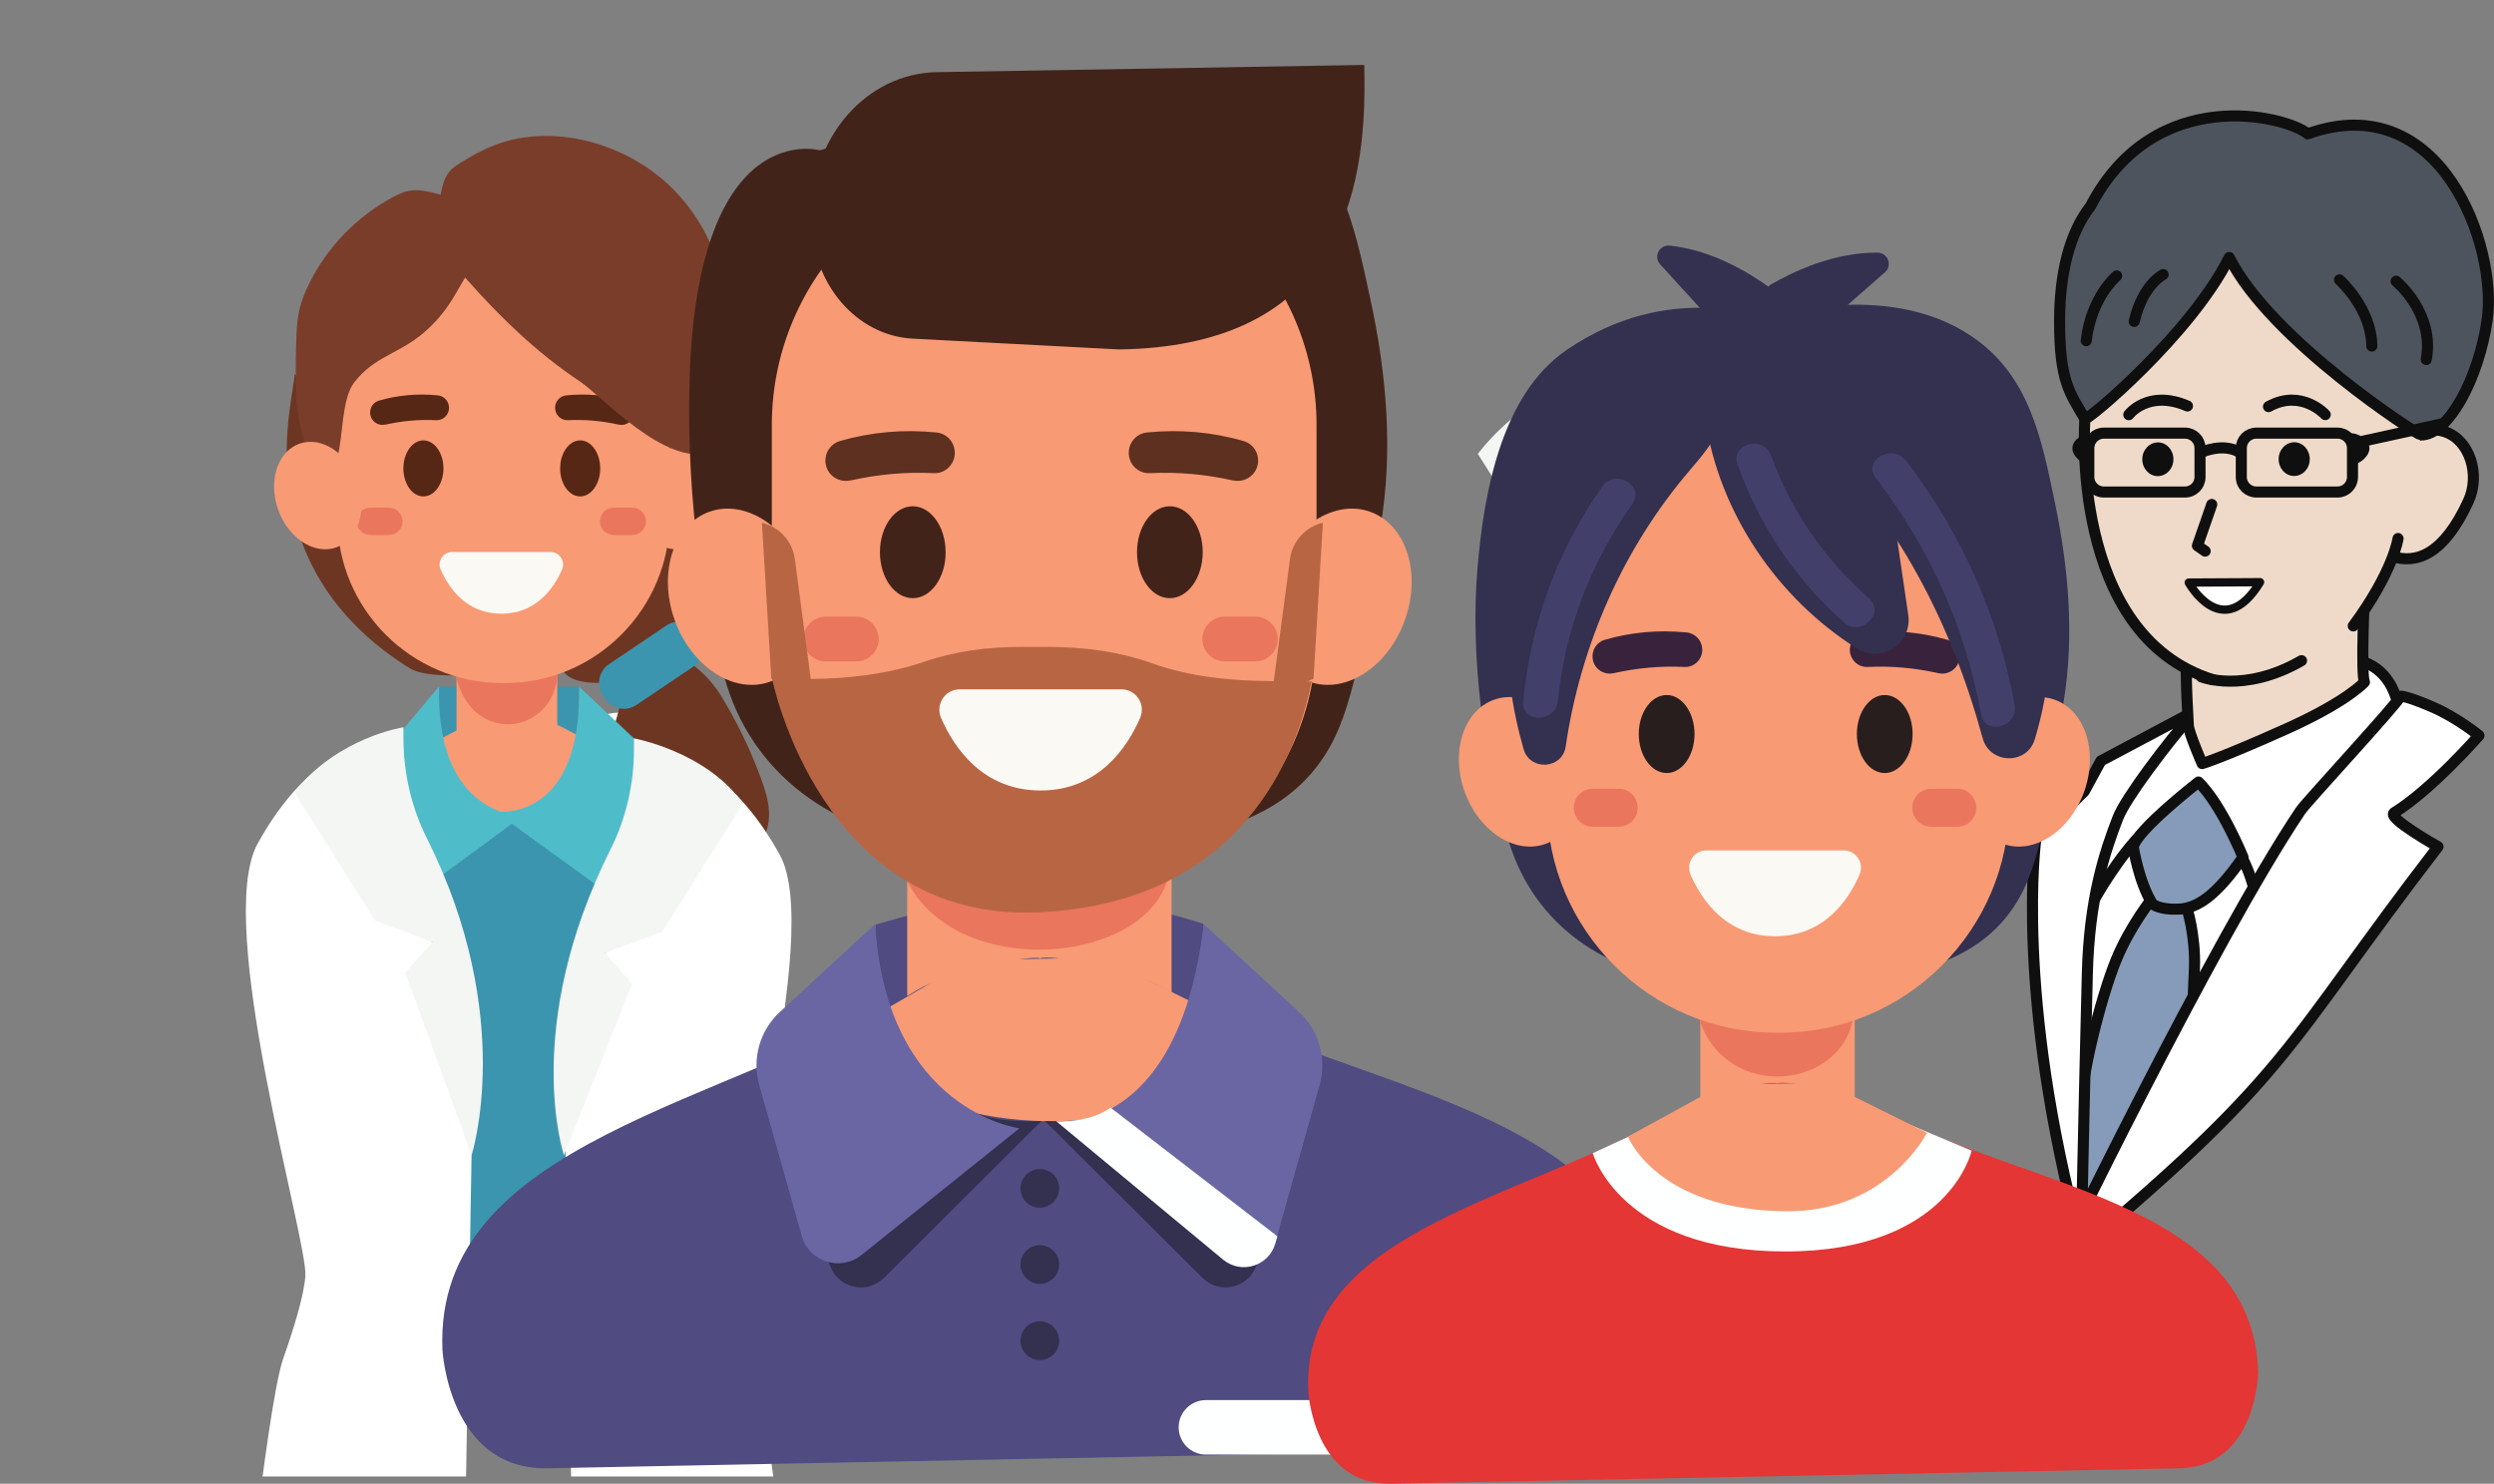 <?xml version="1.0" encoding="UTF-8" standalone="no"?>
<!-- Created with Inkscape (http://www.inkscape.org/) -->

<svg
   width="53.828mm"
   height="32.032mm"
   viewBox="0 0 53.828 32.032"
   version="1.1"
   id="svg54715"
   inkscape:version="1.1.2 (b8e25be833, 2022-02-05)"
   sodipodi:docname="case2-tile.svg"
   inkscape:export-filename="/home/bolarinwa/Downloads/case2-tile.png"
   inkscape:export-xdpi="98.489998"
   inkscape:export-ydpi="98.489998"
   xmlns:inkscape="http://www.inkscape.org/namespaces/inkscape"
   xmlns:sodipodi="http://sodipodi.sourceforge.net/DTD/sodipodi-0.dtd"
   xmlns="http://www.w3.org/2000/svg"
   xmlns:svg="http://www.w3.org/2000/svg">
  <rect x="0" y="0" width="53.828" height="32.032" fill="#808080" stroke="none"/>
  <sodipodi:namedview
     id="namedview54717"
     pagecolor="#ffffff"
     bordercolor="#666666"
     borderopacity="1.0"
     inkscape:pageshadow="2"
     inkscape:pageopacity="0.0"
     inkscape:pagecheckerboard="0"
     inkscape:document-units="mm"
     showgrid="false"
     inkscape:zoom="2.8284273"
     inkscape:cx="68.412578"
     inkscape:cy="61.34151"
     inkscape:window-width="1920"
     inkscape:window-height="1017"
     inkscape:window-x="0"
     inkscape:window-y="30"
     inkscape:window-maximized="1"
     inkscape:current-layer="layer1"
     fit-margin-top="0"
     fit-margin-left="0"
     fit-margin-right="0"
     fit-margin-bottom="0" />
  <defs
     id="defs54712">
    <clipPath
       clipPathUnits="userSpaceOnUse"
       id="clipPath11102">
      <rect
         style="fill:#ffffff;fill-opacity:1;stroke-width:0.047;stroke-miterlimit:10;stroke-dasharray:none"
         id="rect11104"
         width="89.343"
         height="80.728"
         x="41.857"
         y="67.155" />
    </clipPath>
    <clipPath
       clipPathUnits="userSpaceOnUse"
       id="clipPath11098">
      <rect
         style="fill:#ffffff;fill-opacity:1;stroke-width:0.047;stroke-miterlimit:10;stroke-dasharray:none"
         id="rect11100"
         width="89.343"
         height="80.728"
         x="41.857"
         y="67.155" />
    </clipPath>
    <clipPath
       clipPathUnits="userSpaceOnUse"
       id="clipPath11094">
      <rect
         style="fill:#ffffff;fill-opacity:1;stroke-width:0.047;stroke-miterlimit:10;stroke-dasharray:none"
         id="rect11096"
         width="89.343"
         height="80.728"
         x="41.857"
         y="67.155" />
    </clipPath>
    <clipPath
       clipPathUnits="userSpaceOnUse"
       id="clipPath11090">
      <rect
         style="fill:#ffffff;fill-opacity:1;stroke-width:0.047;stroke-miterlimit:10;stroke-dasharray:none"
         id="rect11092"
         width="89.343"
         height="80.728"
         x="41.857"
         y="67.155" />
    </clipPath>
    <clipPath
       clipPathUnits="userSpaceOnUse"
       id="clipPath11086">
      <rect
         style="fill:#ffffff;fill-opacity:1;stroke-width:0.047;stroke-miterlimit:10;stroke-dasharray:none"
         id="rect11088"
         width="89.343"
         height="80.728"
         x="41.857"
         y="67.155" />
    </clipPath>
    <clipPath
       clipPathUnits="userSpaceOnUse"
       id="clipPath11082">
      <rect
         style="fill:#ffffff;fill-opacity:1;stroke-width:0.047;stroke-miterlimit:10;stroke-dasharray:none"
         id="rect11084"
         width="89.343"
         height="80.728"
         x="41.857"
         y="67.155" />
    </clipPath>
    <clipPath
       clipPathUnits="userSpaceOnUse"
       id="clipPath11078">
      <rect
         style="fill:#ffffff;fill-opacity:1;stroke-width:0.047;stroke-miterlimit:10;stroke-dasharray:none"
         id="rect11080"
         width="89.343"
         height="80.728"
         x="41.857"
         y="67.155" />
    </clipPath>
    <clipPath
       clipPathUnits="userSpaceOnUse"
       id="clipPath11074">
      <rect
         style="fill:#ffffff;fill-opacity:1;stroke-width:0.047;stroke-miterlimit:10;stroke-dasharray:none"
         id="rect11076"
         width="89.343"
         height="80.728"
         x="41.857"
         y="67.155" />
    </clipPath>
    <clipPath
       clipPathUnits="userSpaceOnUse"
       id="clipPath11070">
      <rect
         style="fill:#ffffff;fill-opacity:1;stroke-width:0.047;stroke-miterlimit:10;stroke-dasharray:none"
         id="rect11072"
         width="89.343"
         height="80.728"
         x="41.857"
         y="67.155" />
    </clipPath>
    <clipPath
       clipPathUnits="userSpaceOnUse"
       id="clipPath11066">
      <rect
         style="fill:#ffffff;fill-opacity:1;stroke-width:0.047;stroke-miterlimit:10;stroke-dasharray:none"
         id="rect11068"
         width="89.343"
         height="80.728"
         x="41.857"
         y="67.155" />
    </clipPath>
    <clipPath
       clipPathUnits="userSpaceOnUse"
       id="clipPath11062">
      <rect
         style="fill:#ffffff;fill-opacity:1;stroke-width:0.047;stroke-miterlimit:10;stroke-dasharray:none"
         id="rect11064"
         width="89.343"
         height="80.728"
         x="41.857"
         y="67.155" />
    </clipPath>
    <clipPath
       clipPathUnits="userSpaceOnUse"
       id="clipPath11058">
      <rect
         style="fill:#ffffff;fill-opacity:1;stroke-width:0.047;stroke-miterlimit:10;stroke-dasharray:none"
         id="rect11060"
         width="89.343"
         height="80.728"
         x="41.857"
         y="67.155" />
    </clipPath>
    <clipPath
       clipPathUnits="userSpaceOnUse"
       id="clipPath11054">
      <rect
         style="fill:#ffffff;fill-opacity:1;stroke-width:0.047;stroke-miterlimit:10;stroke-dasharray:none"
         id="rect11056"
         width="89.343"
         height="80.728"
         x="41.857"
         y="67.155" />
    </clipPath>
    <clipPath
       clipPathUnits="userSpaceOnUse"
       id="clipPath11050">
      <rect
         style="fill:#ffffff;fill-opacity:1;stroke-width:0.047;stroke-miterlimit:10;stroke-dasharray:none"
         id="rect11052"
         width="89.343"
         height="80.728"
         x="41.857"
         y="67.155" />
    </clipPath>
    <clipPath
       clipPathUnits="userSpaceOnUse"
       id="clipPath11046">
      <rect
         style="fill:#ffffff;fill-opacity:1;stroke-width:0.047;stroke-miterlimit:10;stroke-dasharray:none"
         id="rect11048"
         width="89.343"
         height="80.728"
         x="41.857"
         y="67.155" />
    </clipPath>
    <clipPath
       clipPathUnits="userSpaceOnUse"
       id="clipPath11042">
      <rect
         style="fill:#ffffff;fill-opacity:1;stroke-width:0.047;stroke-miterlimit:10;stroke-dasharray:none"
         id="rect11044"
         width="89.343"
         height="80.728"
         x="41.857"
         y="67.155" />
    </clipPath>
    <clipPath
       clipPathUnits="userSpaceOnUse"
       id="clipPath11038">
      <rect
         style="fill:#ffffff;fill-opacity:1;stroke-width:0.047;stroke-miterlimit:10;stroke-dasharray:none"
         id="rect11040"
         width="89.343"
         height="80.728"
         x="41.857"
         y="67.155" />
    </clipPath>
    <clipPath
       clipPathUnits="userSpaceOnUse"
       id="clipPath11034">
      <rect
         style="fill:#ffffff;fill-opacity:1;stroke-width:0.047;stroke-miterlimit:10;stroke-dasharray:none"
         id="rect11036"
         width="89.343"
         height="80.728"
         x="41.857"
         y="67.155" />
    </clipPath>
    <clipPath
       clipPathUnits="userSpaceOnUse"
       id="clipPath11030">
      <rect
         style="fill:#ffffff;fill-opacity:1;stroke-width:0.047;stroke-miterlimit:10;stroke-dasharray:none"
         id="rect11032"
         width="89.343"
         height="80.728"
         x="41.857"
         y="67.155" />
    </clipPath>
    <clipPath
       clipPathUnits="userSpaceOnUse"
       id="clipPath11026">
      <rect
         style="fill:#ffffff;fill-opacity:1;stroke-width:0.047;stroke-miterlimit:10;stroke-dasharray:none"
         id="rect11028"
         width="89.343"
         height="80.728"
         x="41.857"
         y="67.155" />
    </clipPath>
    <clipPath
       clipPathUnits="userSpaceOnUse"
       id="clipPath11022">
      <rect
         style="fill:#ffffff;fill-opacity:1;stroke-width:0.047;stroke-miterlimit:10;stroke-dasharray:none"
         id="rect11024"
         width="89.343"
         height="80.728"
         x="41.857"
         y="67.155" />
    </clipPath>
    <clipPath
       clipPathUnits="userSpaceOnUse"
       id="clipPath11018">
      <rect
         style="fill:#ffffff;fill-opacity:1;stroke-width:0.047;stroke-miterlimit:10;stroke-dasharray:none"
         id="rect11020"
         width="89.343"
         height="80.728"
         x="41.857"
         y="67.155" />
    </clipPath>
    <clipPath
       clipPathUnits="userSpaceOnUse"
       id="clipPath11014">
      <rect
         style="fill:#ffffff;fill-opacity:1;stroke-width:0.047;stroke-miterlimit:10;stroke-dasharray:none"
         id="rect11016"
         width="89.343"
         height="80.728"
         x="41.857"
         y="67.155" />
    </clipPath>
    <clipPath
       clipPathUnits="userSpaceOnUse"
       id="clipPath11010">
      <rect
         style="fill:#ffffff;fill-opacity:1;stroke-width:0.047;stroke-miterlimit:10;stroke-dasharray:none"
         id="rect11012"
         width="89.343"
         height="80.728"
         x="41.857"
         y="67.155" />
    </clipPath>
    <clipPath
       clipPathUnits="userSpaceOnUse"
       id="clipPath11006">
      <rect
         style="fill:#ffffff;fill-opacity:1;stroke-width:0.047;stroke-miterlimit:10;stroke-dasharray:none"
         id="rect11008"
         width="89.343"
         height="80.728"
         x="41.857"
         y="67.155" />
    </clipPath>
    <clipPath
       clipPathUnits="userSpaceOnUse"
       id="clipPath11002">
      <rect
         style="fill:#ffffff;fill-opacity:1;stroke-width:0.047;stroke-miterlimit:10;stroke-dasharray:none"
         id="rect11004"
         width="89.343"
         height="80.728"
         x="41.857"
         y="67.155" />
    </clipPath>
    <clipPath
       clipPathUnits="userSpaceOnUse"
       id="clipPath10998">
      <rect
         style="fill:#ffffff;fill-opacity:1;stroke-width:0.047;stroke-miterlimit:10;stroke-dasharray:none"
         id="rect11000"
         width="89.343"
         height="80.728"
         x="41.857"
         y="67.155" />
    </clipPath>
    <clipPath
       clipPathUnits="userSpaceOnUse"
       id="clipPath10994">
      <rect
         style="fill:#ffffff;fill-opacity:1;stroke-width:0.047;stroke-miterlimit:10;stroke-dasharray:none"
         id="rect10996"
         width="89.343"
         height="80.728"
         x="41.857"
         y="67.155" />
    </clipPath>
    <clipPath
       clipPathUnits="userSpaceOnUse"
       id="clipPath10990">
      <rect
         style="fill:#ffffff;fill-opacity:1;stroke-width:0.047;stroke-miterlimit:10;stroke-dasharray:none"
         id="rect10992"
         width="89.343"
         height="80.728"
         x="41.857"
         y="67.155" />
    </clipPath>
    <clipPath
       clipPathUnits="userSpaceOnUse"
       id="clipPath10986">
      <rect
         style="fill:#ffffff;fill-opacity:1;stroke-width:0.047;stroke-miterlimit:10;stroke-dasharray:none"
         id="rect10988"
         width="89.343"
         height="80.728"
         x="41.857"
         y="67.155" />
    </clipPath>
    <clipPath
       clipPathUnits="userSpaceOnUse"
       id="clipPath10982">
      <rect
         style="fill:#ffffff;fill-opacity:1;stroke-width:0.047;stroke-miterlimit:10;stroke-dasharray:none"
         id="rect10984"
         width="89.343"
         height="80.728"
         x="41.857"
         y="67.155" />
    </clipPath>
    <clipPath
       clipPathUnits="userSpaceOnUse"
       id="clipPath10978">
      <rect
         style="fill:#ffffff;fill-opacity:1;stroke-width:0.047;stroke-miterlimit:10;stroke-dasharray:none"
         id="rect10980"
         width="89.343"
         height="80.728"
         x="41.857"
         y="67.155" />
    </clipPath>
    <clipPath
       clipPathUnits="userSpaceOnUse"
       id="clipPath10974">
      <rect
         style="fill:#ffffff;fill-opacity:1;stroke-width:0.047;stroke-miterlimit:10;stroke-dasharray:none"
         id="rect10976"
         width="89.343"
         height="80.728"
         x="41.857"
         y="67.155" />
    </clipPath>
    <clipPath
       clipPathUnits="userSpaceOnUse"
       id="clipPath10970">
      <rect
         style="fill:#ffffff;fill-opacity:1;stroke-width:0.047;stroke-miterlimit:10;stroke-dasharray:none"
         id="rect10972"
         width="89.343"
         height="80.728"
         x="41.857"
         y="67.155" />
    </clipPath>
    <clipPath
       clipPathUnits="userSpaceOnUse"
       id="clipPath10966">
      <rect
         style="fill:#ffffff;fill-opacity:1;stroke-width:0.047;stroke-miterlimit:10;stroke-dasharray:none"
         id="rect10968"
         width="89.343"
         height="80.728"
         x="41.857"
         y="67.155" />
    </clipPath>
    <clipPath
       clipPathUnits="userSpaceOnUse"
       id="clipPath10962">
      <rect
         style="fill:#ffffff;fill-opacity:1;stroke-width:0.047;stroke-miterlimit:10;stroke-dasharray:none"
         id="rect10964"
         width="89.343"
         height="80.728"
         x="41.857"
         y="67.155" />
    </clipPath>
  </defs>
  <g
     inkscape:label="Layer 1"
     inkscape:groupmode="layer"
     id="layer1"
     transform="translate(-80.953,-148.398)">
    <path
       d="m 99.452,162.073 0.47,-2.347 c -0.445,-0.7 -0.304,-1.563 0.017,-2.409 0.239,-0.628 0.606,-0.941 1.028,-1.053 0.069,-0.32 1.207,-3.834 1.76,-3.618 0.694,0.271 -0.441,3.324 -0.606,3.676 0.061,-0.144 0.121,-0.261 0.215,-0.412 0.389,-0.625 1.611,-0.124 0.942,0.833 -0.038,0.055 -0.021,0.127 -0.045,0.187 0.301,-0.111 0.603,-0.094 0.777,0.092 0.164,0.175 0.162,0.445 0.047,0.712 0.157,0.002 0.301,0.04 0.398,0.143 0.238,0.254 0.13,0.73 -0.242,1.063 -0.091,0.081 -0.173,0.565 -0.515,0.983 -0.235,0.287 -0.75,0.648 -1.078,0.791 l -0.316,1.547 c 0,0 -0.792,0.396 -1.884,0.207 -1.092,-0.189 -0.969,-0.395 -0.969,-0.395"
       style="fill:#efdac9;fill-opacity:1;fill-rule:nonzero;stroke:none;stroke-width:0.029"
       id="path54259"
       inkscape:export-filename="/home/bolarinwa/Downloads/path54255.png"
       inkscape:export-xdpi="98.489998"
       inkscape:export-ydpi="98.489998" />
    <path
       d="m 99.452,162.073 0.47,-2.347 c -0.445,-0.7 -0.304,-1.563 0.017,-2.409 0.239,-0.628 0.606,-0.941 1.028,-1.053 0.069,-0.32 1.207,-3.834 1.76,-3.618 0.694,0.271 -0.441,3.324 -0.606,3.676 0.061,-0.144 0.121,-0.261 0.215,-0.412 0.389,-0.625 1.611,-0.124 0.942,0.833 -0.038,0.055 -0.021,0.127 -0.045,0.187 0.301,-0.111 0.603,-0.094 0.777,0.092 0.164,0.175 0.162,0.445 0.047,0.712 0.157,0.002 0.301,0.04 0.398,0.143 0.238,0.254 0.13,0.73 -0.242,1.063 -0.091,0.081 -0.173,0.565 -0.515,0.983 -0.235,0.287 -0.75,0.648 -1.078,0.791 l -0.316,1.547 c 0,0 -0.792,0.396 -1.884,0.207 -1.092,-0.189 -0.969,-0.395 -0.969,-0.395 z"
       style="fill:none;stroke:#0e0f0e;stroke-width:0.276;stroke-linecap:round;stroke-linejoin:round;stroke-miterlimit:10;stroke-dasharray:none;stroke-opacity:1"
       id="path54261"
       inkscape:export-filename="/home/bolarinwa/Downloads/path54255.png"
       inkscape:export-xdpi="98.489998"
       inkscape:export-ydpi="98.489998" />
    <path
       d="m 132.762,163.882 c 0,0 -1.178,1.824 -2.782,4.449 -1.611,2.636 -4.055,6.82 -4.055,6.82 0,0 -0.451,-1.161 -0.387,-3.341 0.064,-2.18 0.503,-5.996 1.493,-7.089 0,0 5.308,-4.139 5.731,-0.839"
       style="fill:#ffffff;fill-opacity:1;fill-rule:nonzero;stroke:none;stroke-width:0.026"
       id="path54309"
       inkscape:export-filename="/home/bolarinwa/Downloads/path54255.png"
       inkscape:export-xdpi="98.489998"
       inkscape:export-ydpi="98.489998" />
    <path
       d="m 132.762,163.882 c 0,0 -1.178,1.824 -2.782,4.449 -1.611,2.636 -4.055,6.82 -4.055,6.82 0,0 -0.451,-1.161 -0.387,-3.341 0.064,-2.18 0.503,-5.996 1.493,-7.089 0,0 5.308,-4.139 5.731,-0.839 z"
       style="fill:none;stroke:#0e0f0e;stroke-width:0.239;stroke-linecap:round;stroke-linejoin:round;stroke-miterlimit:10;stroke-dasharray:none;stroke-opacity:1"
       id="path54311"
       inkscape:export-filename="/home/bolarinwa/Downloads/path54255.png"
       inkscape:export-xdpi="98.489998"
       inkscape:export-ydpi="98.489998" />
    <path
       d="m 127.428,167.763 c 0,0 -0.499,0.613 -0.807,1.371 -0.338,0.832 -0.762,2.554 -0.755,3.231 0.009,0.947 -0.09,1.833 0.059,2.787 0,0 1.628,-1.681 2.186,-3.598 0.114,-0.391 0.174,-1.399 0.205,-2.249 0.027,-0.734 -0.171,-1.328 -0.171,-1.328 l -0.717,-0.214"
       style="fill:#859bb9;fill-opacity:1;fill-rule:nonzero;stroke:none;stroke-width:0.026"
       id="path54313"
       inkscape:export-filename="/home/bolarinwa/Downloads/path54255.png"
       inkscape:export-xdpi="98.489998"
       inkscape:export-ydpi="98.489998" />
    <path
       d="m 127.428,167.763 c 0,0 -0.499,0.613 -0.807,1.371 -0.338,0.832 -0.762,2.554 -0.755,3.231 0.009,0.947 -0.09,1.833 0.059,2.787 0,0 1.628,-1.681 2.186,-3.598 0.114,-0.391 0.174,-1.399 0.205,-2.249 0.027,-0.734 -0.171,-1.328 -0.171,-1.328 z"
       style="fill:none;stroke:#0e0f0e;stroke-width:0.239;stroke-linecap:round;stroke-linejoin:round;stroke-miterlimit:10;stroke-dasharray:none;stroke-opacity:1"
       id="path54315"
       inkscape:export-filename="/home/bolarinwa/Downloads/path54255.png"
       inkscape:export-xdpi="98.489998"
       inkscape:export-ydpi="98.489998" />
    <path
       d="m 126.159,167.812 c 0,0 0.509,-0.921 1.081,-1.475 0.572,-0.554 1.069,-0.82 1.069,-0.82 0,0 1.159,1.072 1.339,2.314"
       style="fill:none;stroke:#0e0f0e;stroke-width:0.239;stroke-linecap:round;stroke-linejoin:round;stroke-miterlimit:10;stroke-dasharray:none;stroke-opacity:1"
       id="path54317"
       inkscape:export-filename="/home/bolarinwa/Downloads/path54255.png"
       inkscape:export-xdpi="98.489998"
       inkscape:export-ydpi="98.489998" />
    <path
       d="m 126.996,166.684 c 0,0 0.114,0.747 0.414,1.231 0,0 0.146,0.127 0.561,0.111 0.415,-0.016 0.826,-0.305 1.393,-1.121 0,0 -0.455,-1.124 -0.961,-1.624 0,0 -1.352,1.051 -1.406,1.404"
       style="fill:#859bb9;fill-opacity:1;fill-rule:nonzero;stroke:none;stroke-width:0.026"
       id="path54319"
       inkscape:export-filename="/home/bolarinwa/Downloads/path54255.png"
       inkscape:export-xdpi="98.489998"
       inkscape:export-ydpi="98.489998" />
    <path
       d="m 126.996,166.684 c 0,0 0.114,0.747 0.414,1.231 0,0 0.146,0.127 0.561,0.111 0.415,-0.016 0.826,-0.305 1.393,-1.121 0,0 -0.455,-1.124 -0.961,-1.624 0,0 -1.352,1.051 -1.406,1.404 z"
       style="fill:none;stroke:#0e0f0e;stroke-width:0.239;stroke-linecap:round;stroke-linejoin:round;stroke-miterlimit:10;stroke-dasharray:none;stroke-opacity:1"
       id="path54321"
       inkscape:export-filename="/home/bolarinwa/Downloads/path54255.png"
       inkscape:export-xdpi="98.489998"
       inkscape:export-ydpi="98.489998" />
    <path
       d="m 128.339,163.739 -2.043,1.086 -0.359,0.66 -1.042,1.005 c 0,0 -0.479,3.364 0.977,8.759 0,0 0.043,-2.264 0.132,-5.827 0.041,-1.628 0.375,-2.634 0.662,-3.372 0.163,-0.419 1.05,-1.601 1.674,-2.311"
       style="fill:#ffffff;fill-opacity:1;fill-rule:nonzero;stroke:none;stroke-width:0.026"
       id="path54323"
       inkscape:export-filename="/home/bolarinwa/Downloads/path54255.png"
       inkscape:export-xdpi="98.489998"
       inkscape:export-ydpi="98.489998" />
    <path
       d="m 128.339,163.739 -2.043,1.086 -0.359,0.66 -1.042,1.005 c 0,0 -0.479,3.364 0.977,8.759 0,0 0.043,-2.264 0.132,-5.827 0.041,-1.628 0.375,-2.634 0.662,-3.372 0.163,-0.419 1.05,-1.601 1.674,-2.311 z"
       style="fill:none;stroke:#0e0f0e;stroke-width:0.239;stroke-linecap:round;stroke-linejoin:round;stroke-miterlimit:10;stroke-dasharray:none;stroke-opacity:1"
       id="path54325"
       inkscape:export-filename="/home/bolarinwa/Downloads/path54255.png"
       inkscape:export-xdpi="98.489998"
       inkscape:export-ydpi="98.489998" />
    <path
       d="m 128.019,160.339 c 0.113,0.806 0.108,1.746 0.119,2.533 0.006,0.473 0.023,0.726 0.046,1.186 0.009,0.162 0.298,0.825 0.298,0.825 0,0 0.409,-0.116 1.824,-0.752 1.317,-0.592 1.679,-1.007 1.679,-1.007 -0.076,-0.163 -0.018,-1.758 0.06,-3.167 l -4.028,0.383"
       style="fill:#efdac9;fill-opacity:1;fill-rule:nonzero;stroke:none;stroke-width:0.026"
       id="path54343"
       inkscape:export-filename="/home/bolarinwa/Downloads/path54255.png"
       inkscape:export-xdpi="98.489998"
       inkscape:export-ydpi="98.489998" />
    <path
       d="m 128.019,160.339 c 0.113,0.806 0.108,1.746 0.119,2.533 0.006,0.473 0.023,0.726 0.046,1.186 0.009,0.162 0.298,0.825 0.298,0.825 0,0 0.409,-0.116 1.824,-0.752 1.317,-0.592 1.679,-1.007 1.679,-1.007 -0.076,-0.163 -0.018,-1.758 0.06,-3.167 z"
       style="fill:none;stroke:#0e0f0e;stroke-width:0.239;stroke-linecap:round;stroke-linejoin:round;stroke-miterlimit:10;stroke-dasharray:none;stroke-opacity:1"
       id="path54345"
       inkscape:export-filename="/home/bolarinwa/Downloads/path54255.png"
       inkscape:export-xdpi="98.489998"
       inkscape:export-ydpi="98.489998" />
    <path
       d="m 132.762,163.429 c 0,0 0.107,-0.019 0.686,0.23 0.538,0.231 1.009,0.618 1.009,0.618 0,0 -1.01,1.159 -1.83,1.667 -0.173,0.107 0.946,0.733 0.946,0.733 -3.4,4.419 -3.078,4.864 -8.317,9.193 0,0 3.455,-7.146 5.35,-9.971 0.126,-0.188 2.09,-2.304 2.157,-2.47"
       style="fill:#ffffff;fill-opacity:1;fill-rule:nonzero;stroke:none;stroke-width:0.026"
       id="path54347"
       inkscape:export-filename="/home/bolarinwa/Downloads/path54255.png"
       inkscape:export-xdpi="98.489998"
       inkscape:export-ydpi="98.489998" />
    <path
       d="m 132.762,163.429 c 0,0 0.107,-0.019 0.686,0.23 0.538,0.231 1.009,0.618 1.009,0.618 0,0 -1.01,1.159 -1.83,1.667 -0.173,0.107 0.946,0.733 0.946,0.733 -3.4,4.419 -3.078,4.864 -8.317,9.193 0,0 3.455,-7.146 5.35,-9.971 0.126,-0.188 2.09,-2.304 2.157,-2.47 z"
       style="fill:none;stroke:#0e0f0e;stroke-width:0.239;stroke-linecap:round;stroke-linejoin:round;stroke-miterlimit:10;stroke-dasharray:none;stroke-opacity:1"
       id="path54349"
       inkscape:export-filename="/home/bolarinwa/Downloads/path54255.png"
       inkscape:export-xdpi="98.489998"
       inkscape:export-ydpi="98.489998" />
    <path
       d="m 132.636,158.61 c -0.197,0.59 -0.609,1.615 -0.065,1.796 0.544,0.181 1.132,-0.045 1.657,-1.189 0.26,-0.565 0.038,-1.316 -0.507,-1.498 -0.544,-0.181 -0.889,0.3 -1.086,0.89"
       style="fill:#efdac9;fill-opacity:1;fill-rule:nonzero;stroke:none;stroke-width:0.026"
       id="path54385"
       inkscape:export-filename="/home/bolarinwa/Downloads/path54255.png"
       inkscape:export-xdpi="98.489998"
       inkscape:export-ydpi="98.489998" />
    <path
       d="m 132.636,158.61 c -0.197,0.59 -0.609,1.615 -0.065,1.796 0.544,0.181 1.132,-0.045 1.657,-1.189 0.26,-0.565 0.038,-1.316 -0.507,-1.498 -0.544,-0.181 -0.889,0.3 -1.086,0.89 z"
       style="fill:none;stroke:#0e0f0e;stroke-width:0.239;stroke-linecap:round;stroke-linejoin:round;stroke-miterlimit:10;stroke-dasharray:none;stroke-opacity:1"
       id="path54387"
       inkscape:export-filename="/home/bolarinwa/Downloads/path54255.png"
       inkscape:export-xdpi="98.489998"
       inkscape:export-ydpi="98.489998" />
    <path
       d="m 129.592,152.297 c -1.449,-0.023 -2.976,0.854 -3.453,3.206 0,0 -1.129,6.436 2.551,7.486 0,0 2.607,0.648 3.87,-2.449 0,0 0.791,-2.472 0.828,-4.615 0.021,-1.173 -0.624,-3.576 -3.796,-3.627"
       style="fill:#efdac9;fill-opacity:1;fill-rule:nonzero;stroke:none;stroke-width:0.026"
       id="path54389"
       inkscape:export-filename="/home/bolarinwa/Downloads/path54255.png"
       inkscape:export-xdpi="98.489998"
       inkscape:export-ydpi="98.489998" />
    <path
       d="m 125.952,157.44 c 0,0 -0.358,4.659 2.764,5.633"
       style="fill:none;stroke:#0e0f0e;stroke-width:0.239;stroke-linecap:round;stroke-linejoin:round;stroke-miterlimit:10;stroke-dasharray:none;stroke-opacity:1"
       id="path54391"
       inkscape:export-filename="/home/bolarinwa/Downloads/path54255.png"
       inkscape:export-xdpi="98.489998"
       inkscape:export-ydpi="98.489998" />
    <path
       d="m 128.464,163.01 c 0,0 0.92,0.368 2.163,-0.349"
       style="fill:none;stroke:#0e0f0e;stroke-width:0.239;stroke-linecap:round;stroke-linejoin:round;stroke-miterlimit:10;stroke-dasharray:none;stroke-opacity:1"
       id="path54393"
       inkscape:export-filename="/home/bolarinwa/Downloads/path54255.png"
       inkscape:export-xdpi="98.489998"
       inkscape:export-ydpi="98.489998" />
    <path
       d="m 132.71,160.024 c 0,0 -0.099,0.711 -0.967,1.887"
       style="fill:none;stroke:#0e0f0e;stroke-width:0.239;stroke-linecap:round;stroke-linejoin:round;stroke-miterlimit:10;stroke-dasharray:none;stroke-opacity:1"
       id="path54395"
       inkscape:export-filename="/home/bolarinwa/Downloads/path54255.png"
       inkscape:export-xdpi="98.489998"
       inkscape:export-ydpi="98.489998" />
    <path
       d="m 130.805,158.315 c -0.003,0.201 -0.156,0.361 -0.342,0.359 -0.186,-0.002 -0.333,-0.168 -0.33,-0.369 0.003,-0.201 0.156,-0.362 0.342,-0.359 0.185,0.002 0.333,0.169 0.33,0.37"
       style="fill:#0e0f0e;fill-opacity:1;fill-rule:nonzero;stroke:none;stroke-width:0.026"
       id="path54397"
       inkscape:export-filename="/home/bolarinwa/Downloads/path54255.png"
       inkscape:export-xdpi="98.489998"
       inkscape:export-ydpi="98.489998" />
    <path
       d="m 127.862,158.318 c -0.003,0.201 -0.156,0.362 -0.342,0.359 -0.185,-0.002 -0.333,-0.168 -0.33,-0.369 0.003,-0.201 0.156,-0.362 0.342,-0.359 0.186,0.002 0.333,0.168 0.33,0.369"
       style="fill:#0e0f0e;fill-opacity:1;fill-rule:nonzero;stroke:none;stroke-width:0.026"
       id="path54399"
       inkscape:export-filename="/home/bolarinwa/Downloads/path54255.png"
       inkscape:export-xdpi="98.489998"
       inkscape:export-ydpi="98.489998" />
    <path
       d="m 126.899,157.351 c 0,0 0.414,-0.555 1.266,-0.188"
       style="fill:none;stroke:#0e0f0e;stroke-width:0.239;stroke-linecap:round;stroke-linejoin:round;stroke-miterlimit:10;stroke-dasharray:none;stroke-opacity:1"
       id="path54401"
       inkscape:export-filename="/home/bolarinwa/Downloads/path54255.png"
       inkscape:export-xdpi="98.489998"
       inkscape:export-ydpi="98.489998" />
    <path
       d="m 131.139,157.349 c 0,0 -0.514,-0.567 -1.225,-0.172"
       style="fill:none;stroke:#0e0f0e;stroke-width:0.239;stroke-linecap:round;stroke-linejoin:round;stroke-miterlimit:10;stroke-dasharray:none;stroke-opacity:1"
       id="path54403"
       inkscape:export-filename="/home/bolarinwa/Downloads/path54255.png"
       inkscape:export-xdpi="98.489998"
       inkscape:export-ydpi="98.489998" />
    <path
       d="m 128.689,159.289 -0.309,0.891 0.167,0.116"
       style="fill:none;stroke:#0e0f0e;stroke-width:0.239;stroke-linecap:round;stroke-linejoin:round;stroke-miterlimit:10;stroke-dasharray:none;stroke-opacity:1"
       id="path54405"
       inkscape:export-filename="/home/bolarinwa/Downloads/path54255.png"
       inkscape:export-xdpi="98.489998"
       inkscape:export-ydpi="98.489998" />
    <path
       d="m 134.634,155.301 c 0.227,-1.575 -0.992,-5.041 -3.873,-4.014 -0.46,-0.385 -3.299,-1.104 -4.688,1.562 -0.455,0.581 -0.668,1.457 -0.668,2.488 0,1.284 0.214,1.536 0.547,2.103 0.036,0.06 2.275,-1.809 3.115,-3.483 0.903,1.798 4.081,3.832 4.138,3.832 0.59,7.2e-4 1.246,-1.217 1.429,-2.487"
       style="fill:#4e545d;fill-opacity:1;fill-rule:nonzero;stroke:none;stroke-width:0.026"
       id="path54407"
       inkscape:export-filename="/home/bolarinwa/Downloads/path54255.png"
       inkscape:export-xdpi="98.489998"
       inkscape:export-ydpi="98.489998" />
    <path
       d="m 134.634,155.301 c 0.227,-1.575 -0.992,-5.041 -3.873,-4.014 -0.46,-0.385 -3.299,-1.104 -4.688,1.562 -0.455,0.581 -0.668,1.457 -0.668,2.488 0,1.284 0.214,1.536 0.547,2.103 0.036,0.06 2.275,-1.809 3.115,-3.483 0.903,1.798 4.081,3.832 4.138,3.832 0.59,7.2e-4 1.246,-1.217 1.429,-2.487 z"
       style="fill:none;stroke:#0e0f0e;stroke-width:0.239;stroke-linecap:round;stroke-linejoin:round;stroke-miterlimit:10;stroke-dasharray:none;stroke-opacity:1"
       id="path54409"
       inkscape:export-filename="/home/bolarinwa/Downloads/path54255.png"
       inkscape:export-xdpi="98.489998"
       inkscape:export-ydpi="98.489998" />
    <path
       d="m 127.64,154.326 c 0,0 -0.437,0.21 -0.624,1.012"
       style="fill:none;stroke:#0e0f0e;stroke-width:0.239;stroke-linecap:round;stroke-linejoin:round;stroke-miterlimit:10;stroke-dasharray:none;stroke-opacity:1"
       id="path54411"
       inkscape:export-filename="/home/bolarinwa/Downloads/path54255.png"
       inkscape:export-xdpi="98.489998"
       inkscape:export-ydpi="98.489998" />
    <path
       d="m 126.637,154.355 c 0,0 -0.545,0.448 -0.657,1.399"
       style="fill:none;stroke:#0e0f0e;stroke-width:0.239;stroke-linecap:round;stroke-linejoin:round;stroke-miterlimit:10;stroke-dasharray:none;stroke-opacity:1"
       id="path54413"
       inkscape:export-filename="/home/bolarinwa/Downloads/path54255.png"
       inkscape:export-xdpi="98.489998"
       inkscape:export-ydpi="98.489998" />
    <path
       d="m 131.447,154.44 c 0,0 0.69,0.615 0.697,1.429"
       style="fill:none;stroke:#0e0f0e;stroke-width:0.239;stroke-linecap:round;stroke-linejoin:round;stroke-miterlimit:10;stroke-dasharray:none;stroke-opacity:1"
       id="path54415"
       inkscape:export-filename="/home/bolarinwa/Downloads/path54255.png"
       inkscape:export-xdpi="98.489998"
       inkscape:export-ydpi="98.489998" />
    <path
       d="m 132.668,154.469 c 0,0 0.837,0.685 0.651,1.69"
       style="fill:none;stroke:#0e0f0e;stroke-width:0.239;stroke-linecap:round;stroke-linejoin:round;stroke-miterlimit:10;stroke-dasharray:none;stroke-opacity:1"
       id="path54417"
       inkscape:export-filename="/home/bolarinwa/Downloads/path54255.png"
       inkscape:export-xdpi="98.489998"
       inkscape:export-ydpi="98.489998" />
    <path
       d="m 129.732,160.967 c -0.813,1.332 -1.54,0.008 -1.54,0.008 l 1.54,-0.008"
       style="fill:#ffffff;fill-opacity:1;fill-rule:nonzero;stroke:none;stroke-width:0.026"
       id="path54419"
       inkscape:export-filename="/home/bolarinwa/Downloads/path54255.png"
       inkscape:export-xdpi="98.489998"
       inkscape:export-ydpi="98.489998" />
    <path
       d="m 129.732,160.967 c -0.813,1.332 -1.54,0.008 -1.54,0.008 z"
       style="fill:none;stroke:#0e0f0e;stroke-width:0.179;stroke-linecap:round;stroke-linejoin:round;stroke-miterlimit:10;stroke-dasharray:none;stroke-opacity:1"
       id="path54421"
       inkscape:export-filename="/home/bolarinwa/Downloads/path54255.png"
       inkscape:export-xdpi="98.489998"
       inkscape:export-ydpi="98.489998" />
    <path
       d="m 133.661,157.548 -1.701,0.373"
       style="fill:none;stroke:#0e0f0e;stroke-width:0.239;stroke-linecap:round;stroke-linejoin:round;stroke-miterlimit:10;stroke-dasharray:none;stroke-opacity:1"
       id="path54423"
       inkscape:export-filename="/home/bolarinwa/Downloads/path54255.png"
       inkscape:export-xdpi="98.489998"
       inkscape:export-ydpi="98.489998" />
    <path
       d="m 128.507,158.147 c 0,0 0.429,-0.187 0.778,0.012"
       style="fill:none;stroke:#0e0f0e;stroke-width:0.239;stroke-linecap:round;stroke-linejoin:round;stroke-miterlimit:10;stroke-dasharray:none;stroke-opacity:1"
       id="path54425"
       inkscape:export-filename="/home/bolarinwa/Downloads/path54255.png"
       inkscape:export-xdpi="98.489998"
       inkscape:export-ydpi="98.489998" />
    <path
       d="m 126.076,158.101 c -0.017,0.184 0.053,0.327 -0.069,0.318 -0.121,-0.009 -0.342,-0.18 -0.325,-0.364 0.017,-0.183 0.265,-0.31 0.387,-0.301 0.121,0.009 0.024,0.163 0.007,0.346"
       style="fill:#0e0f0e;fill-opacity:1;fill-rule:nonzero;stroke:none;stroke-width:0.026"
       id="path54427"
       inkscape:export-filename="/home/bolarinwa/Downloads/path54255.png"
       inkscape:export-xdpi="98.489998"
       inkscape:export-ydpi="98.489998" />
    <path
       d="m 131.698,158.101 c 0.017,0.184 -0.053,0.327 0.068,0.318 0.121,-0.009 0.342,-0.18 0.326,-0.364 -0.017,-0.183 -0.265,-0.31 -0.387,-0.301 -0.121,0.009 -0.024,0.163 -0.007,0.346"
       style="fill:#0e0f0e;fill-opacity:1;fill-rule:nonzero;stroke:none;stroke-width:0.026"
       id="path54429"
       inkscape:export-filename="/home/bolarinwa/Downloads/path54255.png"
       inkscape:export-xdpi="98.489998"
       inkscape:export-ydpi="98.489998" />
    <path
       d="m 126.359,159.02 h 1.754 c 0.179,0 0.323,-0.145 0.323,-0.323 v -0.625 c 0,-0.179 -0.145,-0.323 -0.323,-0.323 h -1.754 c -0.178,0 -0.323,0.145 -0.323,0.323 v 0.625 c 0,0.179 0.145,0.323 0.323,0.323 z"
       style="fill:none;stroke:#0e0f0e;stroke-width:0.239;stroke-linecap:round;stroke-linejoin:round;stroke-miterlimit:10;stroke-dasharray:none;stroke-opacity:1"
       id="path54431"
       inkscape:export-filename="/home/bolarinwa/Downloads/path54255.png"
       inkscape:export-xdpi="98.489998"
       inkscape:export-ydpi="98.489998" />
    <path
       d="m 129.65,159.02 h 1.754 c 0.178,0 0.323,-0.145 0.323,-0.323 v -0.625 c 0,-0.179 -0.145,-0.323 -0.323,-0.323 h -1.754 c -0.179,0 -0.323,0.145 -0.323,0.323 v 0.625 c 0,0.179 0.145,0.323 0.323,0.323 z"
       style="fill:none;stroke:#0e0f0e;stroke-width:0.239;stroke-linecap:round;stroke-linejoin:round;stroke-miterlimit:10;stroke-dasharray:none;stroke-opacity:1"
       id="path54433"
       inkscape:export-filename="/home/bolarinwa/Downloads/path54255.png"
       inkscape:export-xdpi="98.489998"
       inkscape:export-ydpi="98.489998" />
    <path
       d="m 119.411,158.893 c 2.409,0 3.218,-0.58 4.252,-1.453 -1.19,-0.536 -1.635,-0.643 -2.718,-1.228 -0.413,-0.223 -1.43,-0.354 -1.569,-0.299 -0.141,-0.05 -0.75,-0.093 -1.155,0.147 -1.134,0.671 -1.842,0.881 -3.043,1.508 0.949,0.647 1.475,1.326 4.233,1.326"
       style="fill:#f89a74;fill-opacity:1;fill-rule:nonzero;stroke:none;stroke-width:0.025"
       id="path48718"
       inkscape:export-filename="/home/bolarinwa/Downloads/path54255.png"
       inkscape:export-xdpi="98.489998"
       inkscape:export-ydpi="98.489998" />
    <path
       d="m 118.933,158.779 c 0,0 2.631,0.376 2.536,-3.789 l 2.208,2.08 c 0.253,0.223 0.365,0.564 0.295,0.894 l -0.59,2.754 c -0.112,0.524 -0.727,0.76 -1.161,0.445 l -3.288,-2.384"
       style="fill:#4fbdc9;fill-opacity:1;fill-rule:nonzero;stroke:none;stroke-width:0.025"
       id="path48968"
       inkscape:export-filename="/home/bolarinwa/Downloads/path54255.png"
       inkscape:export-xdpi="98.489998"
       inkscape:export-ydpi="98.489998" />
    <path
       d="m 116.152,156.222 c 0,0 -1.998,0.299 -3.303,1.974 l 2.446,3.884 1.735,0.644 -0.824,0.931 2.01,5.53 c 0,0 1.36,-4.193 -1.351,-9.596 -0.474,-0.944 -0.712,-1.988 -0.712,-3.044 v -0.324"
       style="fill:#f4f6f4;fill-opacity:1;fill-rule:nonzero;stroke:none;stroke-width:0.025"
       id="path48976"
       inkscape:export-filename="/home/bolarinwa/Downloads/path54255.png"
       inkscape:export-xdpi="98.489998"
       inkscape:export-ydpi="98.489998" />
    <path
       d="M 107.027,172.569 H 99.775 l 0.074,-4.206 c 2.344,-0.727 4.702,-0.793 7.078,-0.02 l 0.1,4.226"
       style="fill:#504b81;fill-opacity:1;fill-rule:nonzero;stroke:none;stroke-width:0.029"
       id="path52474"
       inkscape:export-filename="/home/bolarinwa/Downloads/path54255.png"
       inkscape:export-xdpi="98.489998"
       inkscape:export-ydpi="98.489998" />
    <path
       d="m 104.169,172.607 h -1.566 c -1.139,0 -2.07,-0.932 -2.07,-2.07 v -5.525 c 0,-1.139 0.932,-2.07 2.07,-2.07 h 1.566 c 1.139,0 2.07,0.932 2.07,2.07 v 5.525 c 0,1.139 -0.932,2.07 -2.07,2.07"
       style="fill:#f89a74;fill-opacity:1;fill-rule:nonzero;stroke:none;stroke-width:0.029"
       id="path52738"
       inkscape:export-filename="/home/bolarinwa/Downloads/path54255.png"
       inkscape:export-xdpi="98.489998"
       inkscape:export-ydpi="98.489998" />
    <path
       d="m 119.582,174.549 h -0.529 c -0.771,0 -1.402,-0.631 -1.402,-1.402 v -4.785 c 0,-0.771 0.631,-1.402 1.402,-1.402 h 0.529 c 0.771,0 1.402,0.631 1.402,1.402 v 4.785 c 0,0.771 -0.631,1.402 -1.402,1.402"
       style="fill:#f89a74;fill-opacity:1;fill-rule:nonzero;stroke:none;stroke-width:0.023"
       id="path50695"
       inkscape:export-filename="/home/bolarinwa/Downloads/path54255.png"
       inkscape:export-xdpi="98.489998"
       inkscape:export-ydpi="98.489998" />
    <path
       d="m 117.617,169.846 3.397,-0.661 -0.05,1.059 c -0.138,1.676 -2.797,2.003 -3.359,0.087 l 0.012,-0.485"
       style="fill:#ea765d;fill-opacity:1;fill-rule:nonzero;stroke:none;stroke-width:0.023"
       id="path50697"
       inkscape:export-filename="/home/bolarinwa/Downloads/path54255.png"
       inkscape:export-xdpi="98.489998"
       inkscape:export-ydpi="98.489998" />
    <path
       d="m 114.766,155.953 c -1.424,0.974 -1.79,3.121 -1.926,4.734 -0.157,1.857 0.134,4.128 0.687,5.907 0.538,1.733 2.04,2.873 4.205,3.039 0.811,0.062 0.542,0.359 1.374,0.416 1.236,0.085 1.021,-0.416 2.248,-0.541 1.624,-0.167 2.825,-0.765 3.372,-2.123 0.434,-1.078 0.577,-2.687 0.764,-3.82 0.235,-1.427 0.111,-2.889 -0.182,-4.297 -0.294,-1.408 -0.551,-2.763 -1.799,-3.608 -1.864,-1.264 -4.487,-0.389 -4.487,-0.389 0,0 -2.04,-0.833 -4.256,0.682"
       style="fill:#333050;fill-opacity:1;fill-rule:nonzero;stroke:none;stroke-width:0.023"
       id="path51479"
       inkscape:export-filename="/home/bolarinwa/Downloads/path54255.png"
       inkscape:export-xdpi="98.489998"
       inkscape:export-ydpi="98.489998" />
    <path
       d="m 119.375,170.694 h -0.09 c -2.719,0 -4.943,-2.224 -4.943,-4.943 v -3.835 c 0,-2.719 2.225,-4.943 4.943,-4.943 h 0.09 c 2.719,0 4.943,2.224 4.943,4.943 v 3.835 c 0,2.719 -2.224,4.943 -4.943,4.943"
       style="fill:#f89a74;fill-opacity:1;fill-rule:nonzero;stroke:none;stroke-width:0.023"
       id="path51481"
       inkscape:export-filename="/home/bolarinwa/Downloads/path54255.png"
       inkscape:export-xdpi="98.489998"
       inkscape:export-ydpi="98.489998" />
    <path
       d="m 117.783,166.758 h 2.962 c 0.271,0 0.45,0.277 0.342,0.525 -0.239,0.548 -0.765,1.328 -1.823,1.328 -1.057,0 -1.583,-0.78 -1.823,-1.328 -0.108,-0.248 0.071,-0.525 0.342,-0.525"
       style="fill:#fbf9f4;fill-opacity:1;fill-rule:nonzero;stroke:none;stroke-width:0.023"
       id="path51483"
       inkscape:export-filename="/home/bolarinwa/Downloads/path54255.png"
       inkscape:export-xdpi="98.489998"
       inkscape:export-ydpi="98.489998" />
    <path
       d="m 125.937,165.485 c -0.306,0.86 -1.087,1.368 -1.746,1.133 -0.658,-0.234 -0.944,-1.121 -0.638,-1.981 0.306,-0.86 1.087,-1.368 1.746,-1.133 0.658,0.234 0.944,1.121 0.638,1.981"
       style="fill:#f89a74;fill-opacity:1;fill-rule:nonzero;stroke:none;stroke-width:0.023"
       id="path51485"
       inkscape:export-filename="/home/bolarinwa/Downloads/path54255.png"
       inkscape:export-xdpi="98.489998"
       inkscape:export-ydpi="98.489998" />
    <path
       d="m 112.562,165.485 c 0.306,0.86 1.087,1.368 1.746,1.133 0.658,-0.234 0.944,-1.121 0.638,-1.981 -0.306,-0.86 -1.087,-1.368 -1.746,-1.133 -0.658,0.234 -0.944,1.121 -0.638,1.981"
       style="fill:#f89a74;fill-opacity:1;fill-rule:nonzero;stroke:none;stroke-width:0.023"
       id="path51487"
       inkscape:export-filename="/home/bolarinwa/Downloads/path54255.png"
       inkscape:export-xdpi="98.489998"
       inkscape:export-ydpi="98.489998" />
    <path
       d="m 123.196,166.246 h -0.56 c -0.225,0 -0.41,-0.184 -0.41,-0.41 0,-0.226 0.184,-0.41 0.41,-0.41 h 0.56 c 0.226,0 0.41,0.184 0.41,0.41 0,0.225 -0.184,0.41 -0.41,0.41"
       style="fill:#ea765d;fill-opacity:1;fill-rule:nonzero;stroke:none;stroke-width:0.023"
       id="path51489"
       inkscape:export-filename="/home/bolarinwa/Downloads/path54255.png"
       inkscape:export-xdpi="98.489998"
       inkscape:export-ydpi="98.489998" />
    <path
       d="m 115.89,166.246 h -0.56 c -0.225,0 -0.41,-0.184 -0.41,-0.41 0,-0.226 0.184,-0.41 0.41,-0.41 h 0.56 c 0.225,0 0.41,0.184 0.41,0.41 0,0.225 -0.184,0.41 -0.41,0.41"
       style="fill:#ea765d;fill-opacity:1;fill-rule:nonzero;stroke:none;stroke-width:0.023"
       id="path51491"
       inkscape:export-filename="/home/bolarinwa/Downloads/path54255.png"
       inkscape:export-xdpi="98.489998"
       inkscape:export-ydpi="98.489998" />
    <path
       d="m 121.03,164.245 c -2.3e-4,0.465 0.269,0.842 0.601,0.842 0.332,2.3e-4 0.602,-0.377 0.602,-0.842 2.3e-4,-0.465 -0.269,-0.842 -0.601,-0.842 -0.332,-2.2e-4 -0.602,0.377 -0.602,0.842"
       style="fill:#291e1e;fill-opacity:1;fill-rule:nonzero;stroke:none;stroke-width:0.023"
       id="path51493"
       inkscape:export-filename="/home/bolarinwa/Downloads/path54255.png"
       inkscape:export-xdpi="98.489998"
       inkscape:export-ydpi="98.489998" />
    <path
       d="m 122.789,162.931 c -0.515,-0.114 -1.01,-0.159 -1.527,-0.134 -0.216,0.011 -0.392,-0.171 -0.384,-0.386 l 2.3e-4,-0.003 c 0.008,-0.184 0.15,-0.337 0.333,-0.355 0.604,-0.061 1.194,-0.009 1.769,0.157 0.178,0.051 0.29,0.229 0.262,0.413 l -2.2e-4,0.002 c -0.032,0.215 -0.241,0.354 -0.453,0.306"
       style="fill:#39233c;fill-opacity:1;fill-rule:nonzero;stroke:none;stroke-width:0.023"
       id="path51495"
       inkscape:export-filename="/home/bolarinwa/Downloads/path54255.png"
       inkscape:export-xdpi="98.489998"
       inkscape:export-ydpi="98.489998" />
    <path
       d="m 117.526,164.245 c 2.2e-4,0.465 -0.269,0.842 -0.601,0.842 -0.332,2.3e-4 -0.602,-0.377 -0.602,-0.842 -2.3e-4,-0.465 0.269,-0.842 0.601,-0.842 0.332,-2.2e-4 0.602,0.377 0.602,0.842"
       style="fill:#291e1e;fill-opacity:1;fill-rule:nonzero;stroke:none;stroke-width:0.023"
       id="path51497"
       inkscape:export-filename="/home/bolarinwa/Downloads/path54255.png"
       inkscape:export-xdpi="98.489998"
       inkscape:export-ydpi="98.489998" />
    <path
       d="m 115.782,162.931 c 0.516,-0.114 1.01,-0.159 1.527,-0.134 0.216,0.011 0.393,-0.171 0.384,-0.386 l -2.3e-4,-0.003 c -0.008,-0.184 -0.15,-0.337 -0.333,-0.355 -0.604,-0.061 -1.194,-0.009 -1.769,0.157 -0.178,0.051 -0.29,0.229 -0.263,0.413 l 2.3e-4,0.002 c 0.032,0.215 0.241,0.354 0.453,0.306"
       style="fill:#39233c;fill-opacity:1;fill-rule:nonzero;stroke:none;stroke-width:0.023"
       id="path51499"
       inkscape:export-filename="/home/bolarinwa/Downloads/path54255.png"
       inkscape:export-xdpi="98.489998"
       inkscape:export-ydpi="98.489998" />
    <path
       d="m 121.474,153.852 c -0.928,-0.006 -1.795,0.395 -2.312,0.695 l -0.045,0.037 c -0.488,-0.348 -1.258,-0.791 -2.125,-0.883 -0.223,-0.024 -0.359,0.237 -0.208,0.403 l 1.02,1.12 1.366,1.316 1.207,-1.292 c 0.075,0.017 0.154,-0.003 0.212,-0.054 l 1.047,-0.918 c 0.169,-0.148 0.063,-0.422 -0.162,-0.424"
       style="fill:#333050;fill-opacity:1;fill-rule:nonzero;stroke:none;stroke-width:0.023"
       id="path51519"
       inkscape:export-filename="/home/bolarinwa/Downloads/path54255.png"
       inkscape:export-xdpi="98.489998"
       inkscape:export-ydpi="98.489998" />
    <path
       d="m 117.76,157.464 c 0.306,2.015 1.554,3.851 3.273,4.936 0.524,0.331 1.196,-0.112 1.106,-0.725 l -0.374,-2.55 c -0.106,-0.722 -0.483,-2.249 -1.017,-2.747 -0.48,-0.446 -1.05,-0.151 -1.649,0.027 -0.37,0.11 -0.742,0.229 -1.041,0.473 -0.299,0.244 -0.473,0.786 -0.214,1.072 l -0.084,-0.486"
       style="fill:#333050;fill-opacity:1;fill-rule:nonzero;stroke:none;stroke-width:0.023"
       id="path51525"
       inkscape:export-filename="/home/bolarinwa/Downloads/path54255.png"
       inkscape:export-xdpi="98.489998"
       inkscape:export-ydpi="98.489998" />
    <path
       d="m 120.036,157.734 c 1.894,1.917 3.022,4.096 3.71,6.604 0.154,0.56 0.955,0.579 1.123,0.023 0.662,-2.184 0.334,-4.468 -0.769,-6.635 -0.415,-0.817 -2.063,-1.309 -3.014,-1.331 -0.043,-0.002 -0.084,0.018 -0.112,0.051 l -0.946,1.092 c -0.049,0.057 -0.046,0.143 0.008,0.196"
       style="fill:#333050;fill-opacity:1;fill-rule:nonzero;stroke:none;stroke-width:0.023"
       id="path51527"
       inkscape:export-filename="/home/bolarinwa/Downloads/path54255.png"
       inkscape:export-xdpi="98.489998"
       inkscape:export-ydpi="98.489998" />
    <path
       d="m 113.839,164.576 c 0.138,0.473 0.834,0.428 0.906,-0.06 0.318,-2.171 1.226,-4.268 2.683,-5.97 0.442,-0.517 0.959,-1.131 0.652,-1.816 -0.179,-0.4 -0.588,-0.645 -1.025,-0.679 -1.191,-0.094 -2.191,0.749 -2.693,1.769 -0.422,0.859 -0.798,2.645 -0.864,3.6 -0.086,1.246 0.099,2.324 0.341,3.156"
       style="fill:#333050;fill-opacity:1;fill-rule:nonzero;stroke:none;stroke-width:0.023"
       id="path51535"
       inkscape:export-filename="/home/bolarinwa/Downloads/path54255.png"
       inkscape:export-xdpi="98.489998"
       inkscape:export-ydpi="98.489998" />
    <path
       d="m 118.456,158.432 c 0.477,1.322 1.247,2.479 2.303,3.41 0.36,0.318 0.892,-0.21 0.53,-0.53 -0.957,-0.844 -1.677,-1.878 -2.111,-3.079 -0.162,-0.45 -0.887,-0.256 -0.722,0.199"
       style="fill:#42406a;fill-opacity:1;fill-rule:nonzero;stroke:none;stroke-width:0.023"
       id="path51537"
       inkscape:export-filename="/home/bolarinwa/Downloads/path54255.png"
       inkscape:export-xdpi="98.489998"
       inkscape:export-ydpi="98.489998" />
    <path
       d="m 121.438,158.717 c 1.166,1.517 1.927,3.22 2.275,5.101 0.088,0.474 0.81,0.273 0.723,-0.199 -0.359,-1.939 -1.148,-3.716 -2.351,-5.28 -0.29,-0.377 -0.941,-0.004 -0.647,0.378"
       style="fill:#42406a;fill-opacity:1;fill-rule:nonzero;stroke:none;stroke-width:0.023"
       id="path51539"
       inkscape:export-filename="/home/bolarinwa/Downloads/path54255.png"
       inkscape:export-xdpi="98.489998"
       inkscape:export-ydpi="98.489998" />
    <path
       d="m 114.576,163.535 c 0.157,-1.557 0.708,-2.981 1.608,-4.259 0.278,-0.395 -0.371,-0.77 -0.647,-0.378 -0.979,1.391 -1.539,2.947 -1.71,4.637 -0.049,0.479 0.701,0.476 0.749,0"
       style="fill:#42406a;fill-opacity:1;fill-rule:nonzero;stroke:none;stroke-width:0.023"
       id="path51541"
       inkscape:export-filename="/home/bolarinwa/Downloads/path54255.png"
       inkscape:export-xdpi="98.489998"
       inkscape:export-ydpi="98.489998" />
    <path
       d="m 115.979,134.573 -5.743,2.064 c -0.327,0.117 -0.687,-0.055 -0.802,-0.383 l -6.634,-18.883 c -0.695,-1.98 0.346,-4.148 2.325,-4.843 1.98,-0.695 3.656,0.277 4.843,2.325 l 6.947,17.187 c 0.544,0.952 0.096,2.164 -0.936,2.533"
       style="fill:#ffffff;fill-opacity:1;fill-rule:nonzero;stroke:none;stroke-width:0.047"
       id="path2910"
       clip-path="url(#clipPath11102)"
       transform="matrix(0.381,0,0,0.381,53.822,120.994)" />
    <g
       id="g1230"
       transform="translate(1.717,-0.687)">
      <path
         d="M 97.525,112.304 H 89.607 v -9.18 h 7.919 v 9.18"
         style="fill:#3c95ae;fill-opacity:1;fill-rule:nonzero;stroke:none;stroke-width:0.047"
         id="path2916"
         clip-path="url(#clipPath11094)"
         transform="matrix(0.381,0,0,0.381,54.571,124.618)" />
      <path
         d="m 99.482,109.043 v 0 c 0.385,0.984 1.336,1.653 2.34,1.987 1.003,0.333 2.074,0.385 3.126,0.488 0.308,0.031 0.619,0.066 0.908,0.176 0.414,0.157 0.767,0.46 1.194,0.577 0.134,0.036 0.279,0.053 0.409,0.003 0.1,-0.039 0.182,-0.114 0.255,-0.195 0.444,-0.491 0.614,-1.184 0.587,-1.846 -0.027,-0.662 -0.234,-1.302 -0.462,-1.924 -0.597,-1.631 -1.358,-3.202 -2.266,-4.682 -0.764,-1.244 -2.564,-3.006 -4.197,-2.116 -1.157,0.63 -1.463,2.664 -1.827,3.796 -0.358,1.112 -0.499,2.627 -0.065,3.737"
         style="fill:#6d3622;fill-opacity:1;fill-rule:nonzero;stroke:none;stroke-width:0.047"
         id="path2918"
         clip-path="url(#clipPath11090)"
         transform="matrix(0.381,0,0,0.381,54.571,124.618)" />
      <path
         d="m 105.661,79.973 c 0.592,0.906 1.022,6.348 1.318,7.452 0.365,1.359 0.239,2.881 -0.017,4.34 -0.217,1.235 -0.535,2.487 -1.17,3.554 -0.595,1 -1.451,1.808 -1.91,2.89 -0.284,0.669 -0.397,1.403 -0.672,2.076 -0.485,1.183 -1.488,2.105 -2.574,2.367 -1.087,0.262 -3.259,0.549 -3.951,-0.351 -0.385,-0.501 -7.077,0.825 -8.745,-0.219 -9.518,-5.955 -6.508,-15.357 -6.515,-16.669 0,0 9.058,8.365 8.261,5.709 -0.769,-2.563 -0.622,-5.448 -0.466,-8.253 0.026,-0.457 0.053,-0.923 0.197,-1.363 0.207,-0.63 0.633,-1.142 1.046,-1.633 1.024,-1.217 2.087,-2.466 3.407,-3.158 1.431,-0.751 3.01,-0.763 4.509,-0.63 0.931,0.082 1.878,0.224 2.671,0.728 1.273,0.808 1.035,2.013 1.578,3.28 0.676,1.575 2.124,-1.516 3.035,-0.12"
         style="fill:#6d3622;fill-opacity:1;fill-rule:nonzero;stroke:none;stroke-width:0.047"
         id="path2920"
         clip-path="url(#clipPath11086)"
         transform="matrix(0.381,0,0,0.381,54.571,124.618)" />
      <path
         d="m 108.641,114.98 -9.445,1.217 H 88.403 l -9.163,-1.32 c 0,0 2.059,6.423 4.058,12.692 l 1.508,12.844 h 17.808 l 1.923,-12.696 4.104,-12.736"
         style="fill:#3c95ae;fill-opacity:1;fill-rule:nonzero;stroke:none;stroke-width:0.047"
         id="path2922"
         clip-path="url(#clipPath11082)"
         transform="matrix(0.381,0,0,0.381,54.571,124.618)" />
      <path
         d="m 90.763,105.594 c 0.755,-0.442 2.804,-0.85 3.068,-0.754 0.26,-0.101 1.63,0.058 2.403,0.481 4.7,2.576 12.663,4.123 12.684,8.373 0,0 -0.039,2.871 -2.482,2.902 l -12.373,0.153 -12.373,0.152 c -2.442,0.03 -2.593,-2.839 -2.593,-2.839 -0.073,-4.006 7.069,-5.775 11.666,-8.466"
         style="fill:#3c95ae;fill-opacity:1;fill-rule:nonzero;stroke:none;stroke-width:0.047"
         id="path3550"
         clip-path="url(#clipPath11078)"
         transform="matrix(0.381,0,0,0.381,54.571,124.618)" />
      <path
         d="m 93.687,110.425 c 4.507,0 6.021,-1.085 7.953,-2.719 -2.226,-1.002 -3.059,-1.203 -5.084,-2.297 -0.773,-0.418 -2.675,-0.663 -2.935,-0.559 -0.264,-0.093 -1.404,-0.173 -2.16,0.274 -2.12,1.255 -3.445,1.647 -5.692,2.821 1.775,1.211 2.759,2.48 7.918,2.48"
         style="fill:#f89a74;fill-opacity:1;fill-rule:nonzero;stroke:none;stroke-width:0.047"
         id="path3572"
         clip-path="url(#clipPath11074)"
         transform="matrix(0.381,0,0,0.381,54.571,124.618)" />
      <path
         d="m 93.687,110.425 h -0.468 c -1.441,0 -2.62,-1.178 -2.62,-2.619 V 97.574 c 0,-1.44 1.179,-2.619 2.62,-2.619 h 0.468 c 1.441,0 2.619,1.179 2.619,2.619 v 10.232 c 0,1.441 -1.178,2.619 -2.619,2.619"
         style="fill:#f89a74;fill-opacity:1;fill-rule:nonzero;stroke:none;stroke-width:0.047"
         id="path3574"
         clip-path="url(#clipPath11070)"
         transform="matrix(0.381,0,0,0.381,54.571,124.618)" />
      <path
         d="m 90.599,101.602 5.818,-1.347 -0.087,2.159 c -0.236,3.416 -4.79,4.084 -5.752,0.177 l 0.021,-0.989"
         style="fill:#ea765d;fill-opacity:1;fill-rule:nonzero;stroke:none;stroke-width:0.047"
         id="path3576"
         clip-path="url(#clipPath11066)"
         transform="matrix(0.381,0,0,0.381,54.571,124.618)" />
      <path
         d="m 93.345,102.924 h -0.169 c -5.128,0 -9.324,-4.196 -9.324,-9.325 v -7.234 c 0,-5.129 4.196,-9.325 9.324,-9.325 h 0.169 c 5.129,0 9.325,4.196 9.325,9.325 v 7.234 c 0,5.129 -4.196,9.325 -9.325,9.325"
         style="fill:#f89a74;fill-opacity:1;fill-rule:nonzero;stroke:none;stroke-width:0.047"
         id="path3578"
         clip-path="url(#clipPath11062)"
         transform="matrix(0.381,0,0,0.381,54.571,124.618)" />
      <path
         d="m 90.343,95.498 h 5.587 c 0.51,0 0.849,0.524 0.645,0.991 -0.451,1.034 -1.443,2.505 -3.438,2.505 -1.995,0 -2.987,-1.472 -3.438,-2.505 -0.204,-0.468 0.135,-0.991 0.645,-0.991"
         style="fill:#fbf9f4;fill-opacity:1;fill-rule:nonzero;stroke:none;stroke-width:0.047"
         id="path3580"
         clip-path="url(#clipPath11058)"
         transform="matrix(0.381,0,0,0.381,54.571,124.618)" />
      <path
         d="m 96.468,90.759 c -4.71e-4,0.877 0.507,1.588 1.134,1.588 0.627,4.71e-4 1.135,-0.71 1.136,-1.587 4.71e-4,-0.877 -0.507,-1.588 -1.134,-1.588 -0.626,-4.71e-4 -1.135,0.71 -1.135,1.587"
         style="fill:#572715;fill-opacity:1;fill-rule:nonzero;stroke:none;stroke-width:0.047"
         id="path3582"
         clip-path="url(#clipPath11054)"
         transform="matrix(0.381,0,0,0.381,54.571,124.618)" />
      <path
         d="m 99.787,88.28 c -0.973,-0.216 -1.904,-0.3 -2.881,-0.252 -0.407,0.02 -0.74,-0.322 -0.724,-0.729 l 4.71e-4,-0.006 c 0.014,-0.348 0.282,-0.636 0.629,-0.671 1.139,-0.114 2.252,-0.017 3.337,0.297 0.336,0.097 0.547,0.432 0.495,0.778 l -4.7e-4,0.004 c -0.061,0.406 -0.455,0.667 -0.855,0.578"
         style="fill:#572715;fill-opacity:1;fill-rule:nonzero;stroke:none;stroke-width:0.047"
         id="path3584"
         clip-path="url(#clipPath11050)"
         transform="matrix(0.381,0,0,0.381,54.571,124.618)" />
      <path
         d="m 89.858,90.759 c 4.71e-4,0.877 -0.507,1.588 -1.134,1.588 -0.627,4.71e-4 -1.135,-0.71 -1.135,-1.587 -4.72e-4,-0.877 0.507,-1.588 1.134,-1.588 0.627,-4.71e-4 1.135,0.71 1.136,1.587"
         style="fill:#572715;fill-opacity:1;fill-rule:nonzero;stroke:none;stroke-width:0.047"
         id="path3586"
         clip-path="url(#clipPath11046)"
         transform="matrix(0.381,0,0,0.381,54.571,124.618)" />
      <path
         d="m 86.568,88.28 c 0.973,-0.216 1.904,-0.3 2.881,-0.252 0.407,0.02 0.74,-0.322 0.724,-0.729 l -4.72e-4,-0.006 c -0.014,-0.348 -0.282,-0.636 -0.629,-0.671 -1.139,-0.114 -2.251,-0.017 -3.337,0.297 -0.336,0.097 -0.547,0.432 -0.495,0.778 l 4.7e-4,0.004 c 0.061,0.406 0.455,0.667 0.855,0.578"
         style="fill:#572715;fill-opacity:1;fill-rule:nonzero;stroke:none;stroke-width:0.047"
         id="path3588"
         clip-path="url(#clipPath11042)"
         transform="matrix(0.381,0,0,0.381,54.571,124.618)" />
      <path
         d="m 90.559,121.341 c 0,3.297 -2.479,5.969 -5.537,5.969 -3.058,0 -5.537,-2.672 -5.537,-5.969 0,-3.297 2.479,-5.969 5.537,-5.969 3.058,0 5.537,2.672 5.537,5.969"
         style="fill:#3c95ae;fill-opacity:1;fill-rule:nonzero;stroke:none;stroke-width:0.047"
         id="path3590"
         clip-path="url(#clipPath11038)"
         transform="matrix(0.381,0,0,0.381,54.571,124.618)" />
      <path
         d="m 108.15,121.341 c 0,3.297 -2.479,5.969 -5.537,5.969 -3.058,0 -5.537,-2.672 -5.537,-5.969 0,-3.297 2.479,-5.969 5.537,-5.969 3.058,0 5.537,2.672 5.537,5.969"
         style="fill:#3c95ae;fill-opacity:1;fill-rule:nonzero;stroke:none;stroke-width:0.047"
         id="path3592"
         clip-path="url(#clipPath11034)"
         transform="matrix(0.381,0,0,0.381,54.571,124.618)" />
      <path
         d="m 105.724,93.098 c -0.577,1.622 -2.051,2.58 -3.293,2.138 -1.242,-0.442 -1.781,-2.115 -1.204,-3.737 0.577,-1.622 2.051,-2.579 3.293,-2.138 1.242,0.442 1.781,2.114 1.204,3.737"
         style="fill:#f89a74;fill-opacity:1;fill-rule:nonzero;stroke:none;stroke-width:0.047"
         id="path3624"
         clip-path="url(#clipPath11030)"
         transform="matrix(0.381,0,0,0.381,54.571,124.618)" />
      <path
         d="m 100.555,94.533 h -1.057 c -0.425,0 -0.773,-0.348 -0.773,-0.773 0,-0.425 0.348,-0.773 0.773,-0.773 h 1.057 c 0.425,0 0.773,0.348 0.773,0.773 0,0.425 -0.348,0.773 -0.773,0.773"
         style="fill:#ea765d;fill-opacity:1;fill-rule:nonzero;stroke:none;stroke-width:0.047"
         id="path3626"
         clip-path="url(#clipPath11026)"
         transform="matrix(0.381,0,0,0.381,54.571,124.618)" />
      <path
         d="M 86.772,94.533 H 85.715 c -0.425,0 -0.773,-0.348 -0.773,-0.773 0,-0.425 0.348,-0.773 0.773,-0.773 h 1.057 c 0.425,0 0.773,0.348 0.773,0.773 0,0.425 -0.348,0.773 -0.773,0.773"
         style="fill:#ea765d;fill-opacity:1;fill-rule:nonzero;stroke:none;stroke-width:0.047"
         id="path3662"
         clip-path="url(#clipPath11022)"
         transform="matrix(0.381,0,0,0.381,54.571,124.618)" />
      <path
         d="m 105.005,89.874 c 0.144,-0.041 0.208,-0.203 0.276,-0.33 0.396,-0.742 0.236,-1.645 0.252,-2.49 0.017,-0.882 0.235,-1.738 0.361,-2.606 0.485,-3.352 -0.531,-7.035 -3.087,-9.573 -2.556,-2.539 -6.709,-3.701 -10.015,-2.447 -0.677,0.257 -1.308,0.603 -1.914,0.979 -0.294,0.182 -0.591,0.378 -0.777,0.66 -0.553,0.841 -0.549,2.636 -0.387,3.635 0.157,0.969 0.89,1.699 1.546,2.44 1.862,2.102 3.921,4.086 6.301,5.671 1.323,0.881 4.792,4.812 7.443,4.06"
         style="fill:#7a3d2a;fill-opacity:1;fill-rule:nonzero;stroke:none;stroke-width:0.047"
         id="path3808"
         clip-path="url(#clipPath11018)"
         transform="matrix(0.381,0,0,0.381,54.571,124.618)" />
      <path
         d="m 88.735,83.076 v 0 c -1.45,1.23 -2.739,1.302 -3.919,2.794 -0.741,0.936 -0.638,3.127 -0.964,4.245 -0.244,0.834 -1.065,-0.113 -1.146,-0.048 -0.21,0.164 -0.474,-0.126 -0.571,-0.375 -0.701,-1.82 -0.668,-3.828 -0.625,-5.779 0.017,-0.766 0.034,-1.54 0.224,-2.282 0.121,-0.474 0.311,-0.929 0.529,-1.367 1.026,-2.062 2.706,-3.793 4.737,-4.879 0.276,-0.147 0.562,-0.285 0.868,-0.347 0.566,-0.116 1.149,0.032 1.708,0.178 1.187,0.311 2.777,1.118 2.667,2.603 -0.04,0.536 -0.4,0.99 -0.696,1.413 -0.429,0.612 -0.768,1.257 -1.153,1.894 C 89.949,81.857 89.389,82.521 88.735,83.076"
         style="fill:#7a3d2a;fill-opacity:1;fill-rule:nonzero;stroke:none;stroke-width:0.047"
         id="path3810"
         clip-path="url(#clipPath11014)"
         transform="matrix(0.381,0,0,0.381,54.571,124.618)" />
      <path
         d="m 80.494,93.098 c 0.577,1.622 2.051,2.58 3.293,2.138 1.242,-0.442 1.781,-2.115 1.204,-3.737 -0.577,-1.622 -2.051,-2.579 -3.293,-2.138 -1.242,0.442 -1.781,2.114 -1.204,3.737"
         style="fill:#f89a74;fill-opacity:1;fill-rule:nonzero;stroke:none;stroke-width:0.047"
         id="path3816"
         clip-path="url(#clipPath11010)"
         transform="matrix(0.381,0,0,0.381,54.571,124.618)" />
      <path
         d="m 104.053,101.966 -3.269,2.202 c -0.575,0.388 -1.362,0.234 -1.75,-0.341 l -0.147,-0.218 c -0.387,-0.575 -0.234,-1.363 0.341,-1.75 l 3.269,-2.202 c 0.575,-0.387 1.362,-0.234 1.75,0.341 l 0.147,0.217 c 0.388,0.575 0.234,1.363 -0.341,1.75"
         style="fill:#3c95ae;fill-opacity:1;fill-rule:nonzero;stroke:none;stroke-width:0.047"
         id="path3818"
         clip-path="url(#clipPath11006)"
         transform="matrix(0.381,0,0,0.381,54.571,124.618)" />
      <path
         d="m 94.336,110.45 c 0,0 -4.903,0.104 -4.729,-7.326 l -3.608,4.285 c -0.445,0.398 -0.644,1.007 -0.52,1.595 l 1.033,4.912 c 0.196,0.935 1.276,1.355 2.04,0.793 l 5.784,-4.259"
         style="fill:#4fbdc9;fill-opacity:1;fill-rule:nonzero;stroke:none;stroke-width:0.047"
         id="path3820"
         clip-path="url(#clipPath11002)"
         transform="matrix(0.381,0,0,0.381,54.571,124.618)" />
      <path
         d="m 92.793,110.212 c 0,0 4.922,0.703 4.744,-7.087 l 4.13,3.891 c 0.473,0.417 0.684,1.056 0.552,1.672 l -1.104,5.152 c -0.21,0.981 -1.359,1.421 -2.172,0.833 l -6.15,-4.46"
         style="fill:#4fbdc9;fill-opacity:1;fill-rule:nonzero;stroke:none;stroke-width:0.047"
         id="path3822"
         clip-path="url(#clipPath10998)"
         transform="matrix(0.381,0,0,0.381,54.571,124.618)" />
      <path
         d="m 96.684,124.09 1.025,60.054 c 0.071,1.082 1.067,1.861 2.135,1.67 l 9.523,-1.096 c 1.074,-0.193 1.906,-0.347 1.756,-1.428 l -2.206,-32.616 c -0.229,-1.648 -0.915,-7.31 -1.469,-8.879 -0.539,-1.528 -1.166,-3.507 -1.244,-4.648 -0.14,-2.047 5.191,-19.938 2.713,-24.477 -2.479,-4.54 -5.42,-5.523 -5.42,-5.523 l -6.813,16.943"
         style="fill:#ffffff;fill-opacity:1;fill-rule:nonzero;stroke:none;stroke-width:0.047"
         id="path3824"
         clip-path="url(#clipPath10994)"
         transform="matrix(0.381,0,0,0.381,54.571,124.618)" />
      <path
         d="m 100.651,106.058 c 0,0 4.083,0.729 6.178,3.692 l -4.574,7.266 -3.245,1.204 1.541,1.742 -3.866,9.717 c 0,0 -2.438,-7.215 2.634,-17.322 0.886,-1.765 1.332,-3.719 1.332,-5.694 v -0.605"
         style="fill:#f4f6f4;fill-opacity:1;fill-rule:nonzero;stroke:none;stroke-width:0.047"
         id="path3826"
         clip-path="url(#clipPath10990)"
         transform="matrix(0.381,0,0,0.381,54.571,124.618)" />
      <path
         d="m 91.557,123.462 -1.025,60.053 c -0.071,1.082 -1.067,1.862 -2.135,1.67 l -9.523,-1.096 c -1.074,-0.193 -1.906,-0.347 -1.756,-1.428 l 2.206,-32.616 c 0.229,-1.648 0.915,-7.31 1.469,-8.879 0.539,-1.528 1.166,-3.507 1.243,-4.648 0.14,-2.047 -5.191,-19.937 -2.713,-24.477 2.479,-4.54 5.42,-5.522 5.42,-5.522 l 6.813,16.943"
         style="fill:#ffffff;fill-opacity:1;fill-rule:nonzero;stroke:none;stroke-width:0.047"
         id="path3828"
         clip-path="url(#clipPath10986)"
         transform="matrix(0.381,0,0,0.381,54.571,124.618)" />
      <path
         d="m 87.59,105.429 c 0,0 -3.738,0.559 -6.178,3.692 l 4.575,7.266 3.245,1.204 -1.541,1.742 3.76,10.345 c 0,0 2.544,-7.843 -2.528,-17.95 -0.886,-1.766 -1.332,-3.719 -1.332,-5.694 v -0.605"
         style="fill:#f4f6f4;fill-opacity:1;fill-rule:nonzero;stroke:none;stroke-width:0.047"
         id="path3830"
         clip-path="url(#clipPath10982)"
         transform="matrix(0.381,0,0,0.381,54.571,124.618)" />
      <path
         d="m 107.768,134.83 h -8.429 c -0.338,0 -0.614,-0.277 -0.614,-0.614 v -4.676 c 0,-0.338 0.276,-0.614 0.614,-0.614 h 8.429 c 0.338,0 0.615,0.277 0.615,0.614 v 4.676 c 0,0.338 -0.277,0.614 -0.615,0.614"
         style="fill:#4fbdc9;fill-opacity:1;fill-rule:nonzero;stroke:none;stroke-width:0.047"
         id="path3856"
         clip-path="url(#clipPath10978)"
         transform="matrix(0.381,0,0,0.381,54.571,124.618)" />
      <path
         d="m 102.9,132.607 h -3.308 c -0.139,0 -0.254,-0.114 -0.254,-0.254 v -2.454 c 0,-0.139 0.114,-0.254 0.254,-0.254 h 3.308 c 0.139,0 0.254,0.114 0.254,0.254 v 2.454 c 0,0.139 -0.114,0.254 -0.254,0.254"
         style="fill:#f6fbfe;fill-opacity:1;fill-rule:nonzero;stroke:none;stroke-width:0.047"
         id="path3858"
         clip-path="url(#clipPath10974)"
         transform="matrix(0.381,0,0,0.381,54.571,124.618)" />
      <path
         d="m 106.889,130.686 h -2.454 c -0.279,0 -0.507,-0.228 -0.507,-0.507 0,-0.279 0.228,-0.507 0.507,-0.507 h 2.454 c 0.278,0 0.507,0.228 0.507,0.507 0,0.279 -0.229,0.507 -0.507,0.507"
         style="fill:#f6fbfe;fill-opacity:1;fill-rule:nonzero;stroke:none;stroke-width:0.047"
         id="path3860"
         clip-path="url(#clipPath10970)"
         transform="matrix(0.381,0,0,0.381,54.571,124.618)" />
      <path
         d="m 106.889,132.447 h -2.454 c -0.279,0 -0.507,-0.228 -0.507,-0.507 0,-0.279 0.228,-0.507 0.507,-0.507 h 2.454 c 0.278,0 0.507,0.228 0.507,0.507 0,0.279 -0.229,0.507 -0.507,0.507"
         style="fill:#f6fbfe;fill-opacity:1;fill-rule:nonzero;stroke:none;stroke-width:0.047"
         id="path3862"
         clip-path="url(#clipPath10966)"
         transform="matrix(0.381,0,0,0.381,54.571,124.618)" />
      <path
         d="m 103.367,129.387 v 0 c -0.313,0 -0.569,-0.256 -0.569,-0.569 v -1.031 c 0,-0.313 0.256,-0.569 0.569,-0.569 0.313,0 0.569,0.256 0.569,0.569 v 1.031 c 0,0.313 -0.256,0.569 -0.569,0.569"
         style="fill:#3f6091;fill-opacity:1;fill-rule:nonzero;stroke:none;stroke-width:0.047"
         id="path3864"
         clip-path="url(#clipPath10962)"
         transform="matrix(0.381,0,0,0.381,54.571,124.618)" />
    </g>
    <path
       d="m 127.06,177.262 c 0.011,0.272 0.219,0.486 0.463,0.476 0.245,-0.009 0.434,-0.238 0.423,-0.51 -0.011,-0.272 -0.219,-0.486 -0.463,-0.476 -0.245,0.009 -0.434,0.238 -0.423,0.511 z"
       style="fill:none;stroke:#0e0f0e;stroke-width:0.239;stroke-linecap:round;stroke-linejoin:round;stroke-miterlimit:10;stroke-dasharray:none;stroke-opacity:1"
       id="path54329"
       inkscape:export-filename="/home/bolarinwa/Downloads/path54255.png"
       inkscape:export-xdpi="98.489998"
       inkscape:export-ydpi="98.489998" />
    <path
       d="m 124.991,177.167 c 0.025,0.612 0.822,0.676 0.792,-0.031 -0.01,-0.244 -0.195,-0.434 -0.414,-0.426 -0.219,0.009 -0.388,0.213 -0.378,0.456 z"
       style="fill:none;stroke:#0e0f0e;stroke-width:0.239;stroke-linecap:round;stroke-linejoin:round;stroke-miterlimit:10;stroke-dasharray:none;stroke-opacity:1"
       id="path54337"
       inkscape:export-filename="/home/bolarinwa/Downloads/path54255.png"
       inkscape:export-xdpi="98.489998"
       inkscape:export-ydpi="98.489998" />
    <path
       d="m 100.714,169.791 c 0.661,-0.405 2.455,-0.787 2.686,-0.702 0.228,-0.094 1.874,0.208 2.551,0.587 4.118,2.308 10.515,2.579 10.668,7.352 0,0 -0.033,2.605 -2.172,2.646 l -10.836,0.211 -10.836,0.212 c -2.139,0.042 -2.273,-2.559 -2.273,-2.559 -0.188,-4.514 6.188,-5.28 10.213,-7.747"
       style="fill:#504b81;fill-opacity:1;fill-rule:nonzero;stroke:none;stroke-width:0.029"
       id="path52520"
       inkscape:export-filename="/home/bolarinwa/Downloads/path54255.png"
       inkscape:export-xdpi="98.489998"
       inkscape:export-ydpi="98.489998" />
    <path
       d="m 99.324,170.619 c 0,0 0.763,1.956 4.318,1.987 2.772,0.025 3.876,-2.159 3.876,-2.159 l -2.772,-1.374 -2.846,0.049 -2.576,1.496"
       style="fill:#f89a74;fill-opacity:1;fill-rule:nonzero;stroke:none;stroke-width:0.029"
       id="path53338"
       inkscape:export-filename="/home/bolarinwa/Downloads/path54255.png"
       inkscape:export-xdpi="98.489998"
       inkscape:export-ydpi="98.489998" />
    <path
       d="m 103.432,172.598 c 0,0 -0.897,0.052 -1.339,-0.147 l -3.274,3.154 0.062,0.15 c 0.191,0.465 0.794,0.586 1.15,0.23 l 3.402,-3.387"
       style="fill:#333050;fill-opacity:1;fill-rule:nonzero;stroke:none;stroke-width:0.029"
       id="path53674"
       inkscape:export-filename="/home/bolarinwa/Downloads/path54255.png"
       inkscape:export-xdpi="98.489998"
       inkscape:export-ydpi="98.489998" />
    <path
       d="m 103.773,172.614 c 0,0 2.622,0.318 3.159,-4.265 l 2.057,1.897 c 0.433,0.399 0.606,1.008 0.446,1.575 l -0.911,3.239 c -0.159,0.566 -0.848,0.781 -1.301,0.407 l -3.451,-2.852"
       style="fill:#6966a3;fill-opacity:1;fill-rule:nonzero;stroke:none;stroke-width:0.029"
       id="path53672"
       inkscape:export-filename="/home/bolarinwa/Downloads/path54255.png"
       inkscape:export-xdpi="98.489998"
       inkscape:export-ydpi="98.489998" />
    <path
       d="m 103.504,172.598 c 0,0 0.897,0.052 1.339,-0.147 l 3.274,3.154 -0.061,0.15 c -0.191,0.465 -0.794,0.586 -1.15,0.23 l -3.402,-3.387"
       style="fill:#333050;fill-opacity:1;fill-rule:nonzero;stroke:none;stroke-width:0.029"
       id="path53676"
       inkscape:export-filename="/home/bolarinwa/Downloads/path54255.png"
       inkscape:export-xdpi="98.489998"
       inkscape:export-ydpi="98.489998" />
    <path
       d="m 103.813,174.054 c 0,0.23 -0.187,0.417 -0.417,0.417 -0.23,0 -0.417,-0.187 -0.417,-0.417 0,-0.23 0.187,-0.417 0.417,-0.417 0.231,0 0.417,0.187 0.417,0.417"
       style="fill:#333050;fill-opacity:1;fill-rule:nonzero;stroke:none;stroke-width:0.029"
       id="path53678"
       inkscape:export-filename="/home/bolarinwa/Downloads/path54255.png"
       inkscape:export-xdpi="98.489998"
       inkscape:export-ydpi="98.489998" />
    <path
       d="m 103.813,175.698 c 0,0.231 -0.187,0.417 -0.417,0.417 -0.23,0 -0.417,-0.187 -0.417,-0.417 0,-0.23 0.187,-0.417 0.417,-0.417 0.231,0 0.417,0.187 0.417,0.417"
       style="fill:#333050;fill-opacity:1;fill-rule:nonzero;stroke:none;stroke-width:0.029"
       id="path53680"
       inkscape:export-filename="/home/bolarinwa/Downloads/path54255.png"
       inkscape:export-xdpi="98.489998"
       inkscape:export-ydpi="98.489998" />
    <path
       d="m 103.813,177.342 c 0,0.23 -0.187,0.417 -0.417,0.417 -0.23,0 -0.417,-0.187 -0.417,-0.417 0,-0.231 0.187,-0.417 0.417,-0.417 0.231,0 0.417,0.187 0.417,0.417"
       style="fill:#333050;fill-opacity:1;fill-rule:nonzero;stroke:none;stroke-width:0.029"
       id="path53682"
       inkscape:export-filename="/home/bolarinwa/Downloads/path54255.png"
       inkscape:export-xdpi="98.489998"
       inkscape:export-ydpi="98.489998" />
    <path
       d="m 109.802,179.801 h -2.822 c -0.325,0 -0.588,-0.263 -0.588,-0.588 0,-0.325 0.264,-0.588 0.588,-0.588 h 2.822 c 0.325,0 0.588,0.264 0.588,0.588 0,0.325 -0.263,0.588 -0.588,0.588"
       style="fill:#feffff;fill-opacity:1;fill-rule:nonzero;stroke:none;stroke-width:0.035"
       id="path53690"
       inkscape:export-filename="/home/bolarinwa/Downloads/path54255.png"
       inkscape:export-xdpi="98.489998"
       inkscape:export-ydpi="98.489998" />
    <path
       d="m 117.204,172.339 c 0.519,-0.318 1.927,-0.618 2.109,-0.551 0.179,-0.073 1.472,0.163 2.003,0.461 3.233,1.812 8.255,2.024 8.375,5.772 0,0 -0.026,2.045 -1.705,2.077 l -8.507,0.166 -8.507,0.166 c -1.679,0.033 -1.784,-2.009 -1.784,-2.009 -0.148,-3.544 4.858,-4.145 8.017,-6.082"
       style="fill:#e33635;fill-opacity:1;fill-rule:nonzero;stroke:none;stroke-width:0.023"
       id="path50519"
       inkscape:export-filename="/home/bolarinwa/Downloads/path54255.png"
       inkscape:export-xdpi="98.489998"
       inkscape:export-ydpi="98.489998" />
    <path
       d="m 103.75,172.605 c 0,0 0.702,0.044 1.174,-0.293 l 3.599,2.777 -0.045,0.156 c -0.139,0.483 -0.725,0.67 -1.118,0.355 l -3.61,-2.995"
       style="fill:#feffff;fill-opacity:1;fill-rule:nonzero;stroke:none;stroke-width:0.029"
       id="path53696"
       inkscape:export-filename="/home/bolarinwa/Downloads/path54255.png"
       inkscape:export-xdpi="98.489998"
       inkscape:export-ydpi="98.489998" />
    <path
       d="m 115.329,173.294 c 0,0 0.6,2.122 4.153,2.122 3.553,0 4.025,-2.176 4.025,-2.176 l -2.017,-0.849 -5.269,0.491 -0.892,0.412"
       style="fill:#feffff;fill-opacity:1;fill-rule:nonzero;stroke:none;stroke-width:0.023"
       id="path51897"
       inkscape:export-filename="/home/bolarinwa/Downloads/path54255.png"
       inkscape:export-xdpi="98.489998"
       inkscape:export-ydpi="98.489998" />
    <path
       d="m 116.088,172.936 c 0,0 0.623,1.588 3.414,1.613 2.176,0.019 3.043,-1.695 3.043,-1.695 l -2.176,-1.079 -2.234,0.039 -2.046,1.122"
       style="fill:#f89a74;fill-opacity:1;fill-rule:nonzero;stroke:none;stroke-width:0.023"
       id="path51899"
       inkscape:export-filename="/home/bolarinwa/Downloads/path54255.png"
       inkscape:export-xdpi="98.489998"
       inkscape:export-ydpi="98.489998" />
    <path
       d="m 102.956,172.757 c 0,0 -2.871,-0.364 -3.114,-4.408 l -2.057,1.897 c -0.433,0.399 -0.606,1.008 -0.446,1.575 l 0.917,3.257 c 0.158,0.561 0.837,0.779 1.292,0.414 l 3.409,-2.736"
       style="fill:#6966a3;fill-opacity:1;fill-rule:nonzero;stroke:none;stroke-width:0.029"
       id="path53692"
       inkscape:export-filename="/home/bolarinwa/Downloads/path54255.png"
       inkscape:export-xdpi="98.489998"
       inkscape:export-ydpi="98.489998" />
    <path
       d="m 101.363,160.32 c -1.182,-0.228 -2.283,0.048 -2.403,0.641 -0.12,0.594 0.785,1.281 1.967,1.51 1.182,0.228 2.458,-0.021 2.578,-0.616 0.121,-0.594 -0.96,-1.307 -2.142,-1.536"
       style="fill:#ffffff;fill-opacity:1;fill-rule:nonzero;stroke:none;stroke-width:0.029"
       id="path54255"
       inkscape:export-filename="/home/bolarinwa/Downloads/path54255.png"
       inkscape:export-xdpi="98.489998"
       inkscape:export-ydpi="98.489998" />
    <path
       d="m 101.363,160.32 c -1.182,-0.228 -2.283,0.048 -2.403,0.641 -0.12,0.594 0.785,1.281 1.967,1.51 1.182,0.228 2.458,-0.021 2.578,-0.616 0.121,-0.594 -0.96,-1.307 -2.142,-1.536 z"
       style="fill:none;stroke:#0e0f0e;stroke-width:0.276;stroke-linecap:round;stroke-linejoin:round;stroke-miterlimit:10;stroke-dasharray:none;stroke-opacity:1"
       id="path54257"
       inkscape:export-filename="/home/bolarinwa/Downloads/path54255.png"
       inkscape:export-xdpi="98.489998"
       inkscape:export-ydpi="98.489998" />
    <path
       d="m 102.821,161.134 -0.251,1.04 c 0,0 -1.579,0.68 -3.196,-0.578 l 0.17,-1.252 c 0,0 0.871,1.389 3.276,0.79"
       style="fill:#ffffff;fill-opacity:1;fill-rule:nonzero;stroke:none;stroke-width:0.029"
       id="path54263"
       inkscape:export-filename="/home/bolarinwa/Downloads/path54255.png"
       inkscape:export-xdpi="98.489998"
       inkscape:export-ydpi="98.489998" />
    <path
       d="m 102.821,161.134 -0.251,1.04 c 0,0 -1.579,0.68 -3.196,-0.578 l 0.17,-1.252 c 0,0 0.871,1.389 3.276,0.79 z"
       style="fill:none;stroke:#0e0f0e;stroke-width:0.276;stroke-linecap:round;stroke-linejoin:round;stroke-miterlimit:10;stroke-dasharray:none;stroke-opacity:1"
       id="path54265"
       inkscape:export-filename="/home/bolarinwa/Downloads/path54255.png"
       inkscape:export-xdpi="98.489998"
       inkscape:export-ydpi="98.489998" />
    <path
       d="m 103.988,159.101 c -0.666,0.504 -1.237,-0.016 -1.039,-0.405 0.153,-0.302 0.404,-0.533 0.687,-0.708"
       style="fill:none;stroke:#0e0f0e;stroke-width:0.276;stroke-linecap:round;stroke-linejoin:miter;stroke-miterlimit:10;stroke-dasharray:none;stroke-opacity:1"
       id="path54267"
       inkscape:export-filename="/home/bolarinwa/Downloads/path54255.png"
       inkscape:export-xdpi="98.489998"
       inkscape:export-ydpi="98.489998" />
    <path
       d="m 102.894,158.712 c -0.248,0.176 -0.694,-0.043 -0.82,-0.264 -0.081,-0.142 -0.032,-0.322 0.061,-0.467 0.18,-0.286 0.61,-0.729 0.901,-0.891"
       style="fill:none;stroke:#0e0f0e;stroke-width:0.276;stroke-linecap:round;stroke-linejoin:miter;stroke-miterlimit:10;stroke-dasharray:none;stroke-opacity:1"
       id="path54269"
       inkscape:export-filename="/home/bolarinwa/Downloads/path54255.png"
       inkscape:export-xdpi="98.489998"
       inkscape:export-ydpi="98.489998" />
    <path
       d="m 99.859,157.546 c 0.141,-0.778 1.109,-1.685 1.975,-1.271 0.49,0.235 1.269,0.253 1.189,0.536 -0.166,0.589 -1.012,0.46 -1.406,0.365 -0.107,-0.026 -0.252,0.366 -0.272,0.59 0,0 0.335,0.411 0.223,1.473"
       style="fill:none;stroke:#0e0f0e;stroke-width:0.276;stroke-linecap:round;stroke-linejoin:miter;stroke-miterlimit:10;stroke-dasharray:none;stroke-opacity:1"
       id="path54271"
       inkscape:export-filename="/home/bolarinwa/Downloads/path54255.png"
       inkscape:export-xdpi="98.489998"
       inkscape:export-ydpi="98.489998" />
    <path
       d="m 101.616,157.176 c -0.113,-0.074 -0.224,-0.009 -0.272,0.071 -0.044,0.085 -0.041,0.194 0.066,0.269 0.06,-0.032 0.093,-0.056 0.12,-0.077 0.027,-0.02 0.042,-0.038 0.054,-0.057 0.022,-0.04 0.015,-0.08 0.032,-0.207"
       style="fill:#0e0f0e;fill-opacity:1;fill-rule:nonzero;stroke:none;stroke-width:0.029"
       id="path54273"
       inkscape:export-filename="/home/bolarinwa/Downloads/path54255.png"
       inkscape:export-xdpi="98.489998"
       inkscape:export-ydpi="98.489998" />
    <path
       d="m 101.505,157.495 c 0,0 0.075,0.329 0.531,0.407"
       style="fill:none;stroke:#0e0f0e;stroke-width:0.276;stroke-linecap:round;stroke-linejoin:miter;stroke-miterlimit:10;stroke-dasharray:none;stroke-opacity:1"
       id="path54275"
       inkscape:export-filename="/home/bolarinwa/Downloads/path54255.png"
       inkscape:export-xdpi="98.489998"
       inkscape:export-ydpi="98.489998" />
    <path
       d="m 95.84,156.494 c -0.074,2.123 0.158,4.703 0.809,6.73 0.635,1.974 2.404,3.273 4.956,3.463 0.956,0.071 0.639,0.409 1.619,0.474 1.457,0.097 1.203,-0.473 2.65,-0.617 1.914,-0.19 3.33,-0.871 3.974,-2.419 0.511,-1.229 0.68,-3.062 0.9,-4.353 0.277,-1.626 0.132,-3.291 -0.214,-4.895 -0.346,-1.604 -0.649,-3.148 -2.12,-4.111 -2.197,-1.439 -9.766,0.877 -9.766,0.877 0,0 -2.613,-0.736 -2.809,4.851"
       style="fill:#422319;fill-opacity:1;fill-rule:nonzero;stroke:none;stroke-width:0.029"
       id="path52518"
       inkscape:export-filename="/home/bolarinwa/Downloads/path54255.png"
       inkscape:export-xdpi="98.489998"
       inkscape:export-ydpi="98.489998" />
    <path
       d="m 100.473,166.616 5.818,-0.842 -0.086,1.349 c -0.236,2.134 -4.79,2.552 -5.753,0.11 l 0.021,-0.618"
       style="fill:#ea765d;fill-opacity:1;fill-rule:nonzero;stroke:none;stroke-width:0.029"
       id="path52740"
       inkscape:export-filename="/home/bolarinwa/Downloads/path54255.png"
       inkscape:export-xdpi="98.489998"
       inkscape:export-ydpi="98.489998" />
    <path
       d="m 103.542,167.92 h -0.106 c -3.204,0 -5.825,-2.622 -5.825,-5.826 v -4.52 c 0,-3.204 2.622,-5.826 5.825,-5.826 h 0.106 c 3.204,0 5.826,2.622 5.826,5.826 v 4.52 c 0,3.204 -2.622,5.826 -5.826,5.826"
       style="fill:#f89a74;fill-opacity:1;fill-rule:nonzero;stroke:none;stroke-width:0.029"
       id="path52742"
       inkscape:export-filename="/home/bolarinwa/Downloads/path54255.png"
       inkscape:export-xdpi="98.489998"
       inkscape:export-ydpi="98.489998" />
    <path
       d="m 111.276,161.781 c -0.36,1.014 -1.282,1.612 -2.057,1.336 -0.776,-0.276 -1.113,-1.321 -0.752,-2.335 0.361,-1.014 1.282,-1.612 2.057,-1.336 0.776,0.276 1.113,1.321 0.752,2.335"
       style="fill:#f89a74;fill-opacity:1;fill-rule:nonzero;stroke:none;stroke-width:0.029"
       id="path52744"
       inkscape:export-filename="/home/bolarinwa/Downloads/path54255.png"
       inkscape:export-xdpi="98.489998"
       inkscape:export-ydpi="98.489998" />
    <path
       d="m 95.513,161.781 c 0.361,1.014 1.282,1.612 2.057,1.336 0.776,-0.276 1.113,-1.321 0.752,-2.335 -0.36,-1.014 -1.282,-1.612 -2.057,-1.336 -0.776,0.276 -1.113,1.321 -0.752,2.335"
       style="fill:#f89a74;fill-opacity:1;fill-rule:nonzero;stroke:none;stroke-width:0.029"
       id="path52746"
       inkscape:export-filename="/home/bolarinwa/Downloads/path54255.png"
       inkscape:export-xdpi="98.489998"
       inkscape:export-ydpi="98.489998" />
    <path
       d="m 108.047,162.677 h -0.66 c -0.266,0 -0.483,-0.217 -0.483,-0.483 0,-0.266 0.217,-0.483 0.483,-0.483 h 0.66 c 0.266,0 0.483,0.217 0.483,0.483 0,0.266 -0.217,0.483 -0.483,0.483"
       style="fill:#ea765d;fill-opacity:1;fill-rule:nonzero;stroke:none;stroke-width:0.029"
       id="path52748"
       inkscape:export-filename="/home/bolarinwa/Downloads/path54255.png"
       inkscape:export-xdpi="98.489998"
       inkscape:export-ydpi="98.489998" />
    <path
       d="m 99.435,162.677 h -0.66 c -0.266,0 -0.483,-0.217 -0.483,-0.483 0,-0.266 0.217,-0.483 0.483,-0.483 h 0.66 c 0.266,0 0.483,0.217 0.483,0.483 0,0.266 -0.217,0.483 -0.483,0.483"
       style="fill:#ea765d;fill-opacity:1;fill-rule:nonzero;stroke:none;stroke-width:0.029"
       id="path52750"
       inkscape:export-filename="/home/bolarinwa/Downloads/path54255.png"
       inkscape:export-xdpi="98.489998"
       inkscape:export-ydpi="98.489998" />
    <path
       d="m 105.493,160.32 c -3e-4,0.548 0.317,0.992 0.708,0.992 0.392,2.9e-4 0.709,-0.444 0.71,-0.992 2.9e-4,-0.548 -0.317,-0.992 -0.709,-0.992 -0.391,-3e-4 -0.709,0.444 -0.709,0.992"
       style="fill:#422319;fill-opacity:1;fill-rule:nonzero;stroke:none;stroke-width:0.029"
       id="path52752"
       inkscape:export-filename="/home/bolarinwa/Downloads/path54255.png"
       inkscape:export-xdpi="98.489998"
       inkscape:export-ydpi="98.489998" />
    <path
       d="m 107.567,158.771 c -0.608,-0.135 -1.19,-0.187 -1.8,-0.158 -0.254,0.012 -0.462,-0.201 -0.452,-0.456 l 3e-4,-0.003 c 0.009,-0.217 0.176,-0.397 0.393,-0.419 0.712,-0.071 1.407,-0.011 2.085,0.185 0.21,0.061 0.342,0.27 0.309,0.486 l -3e-4,0.002 c -0.038,0.254 -0.284,0.417 -0.534,0.361"
       style="fill:#5d301f;fill-opacity:1;fill-rule:nonzero;stroke:none;stroke-width:0.029"
       id="path52754"
       inkscape:export-filename="/home/bolarinwa/Downloads/path54255.png"
       inkscape:export-xdpi="98.489998"
       inkscape:export-ydpi="98.489998" />
    <path
       d="m 101.363,160.32 c 2.9e-4,0.548 -0.317,0.992 -0.709,0.992 -0.392,2.9e-4 -0.709,-0.444 -0.709,-0.992 -2.9e-4,-0.548 0.317,-0.992 0.708,-0.992 0.392,-3e-4 0.709,0.444 0.709,0.992"
       style="fill:#422319;fill-opacity:1;fill-rule:nonzero;stroke:none;stroke-width:0.029"
       id="path52756"
       inkscape:export-filename="/home/bolarinwa/Downloads/path54255.png"
       inkscape:export-xdpi="98.489998"
       inkscape:export-ydpi="98.489998" />
    <path
       d="m 99.308,158.771 c 0.608,-0.135 1.19,-0.187 1.8,-0.158 0.254,0.012 0.463,-0.201 0.452,-0.456 l -2.9e-4,-0.003 c -0.009,-0.217 -0.176,-0.397 -0.393,-0.419 -0.712,-0.071 -1.407,-0.011 -2.085,0.185 -0.21,0.061 -0.341,0.27 -0.309,0.486 l 2.94e-4,0.002 c 0.038,0.254 0.284,0.417 0.534,0.361"
       style="fill:#5d301f;fill-opacity:1;fill-rule:nonzero;stroke:none;stroke-width:0.029"
       id="path52758"
       inkscape:export-filename="/home/bolarinwa/Downloads/path54255.png"
       inkscape:export-xdpi="98.489998"
       inkscape:export-ydpi="98.489998" />
    <path
       d="m 105.125,155.943 -4.474,-0.234 c -1.213,-0.064 -2.172,-1.184 -2.184,-2.551 l -0.001,-0.126 c -0.014,-1.673 1.196,-3.051 2.704,-3.076 l 9.229,-0.156 0.003,0.36 c 0.025,2.89 -0.898,5.708 -5.276,5.782"
       style="fill:#422319;fill-opacity:1;fill-rule:nonzero;stroke:none;stroke-width:0.029"
       id="path53650"
       inkscape:export-filename="/home/bolarinwa/Downloads/path54255.png"
       inkscape:export-xdpi="98.489998"
       inkscape:export-ydpi="98.489998" />
    <path
       d="m 108.389,163.102 c -0.86,-0.004 -1.759,-0.093 -2.558,-0.379 -0.716,-0.257 -1.478,-0.357 -2.239,-0.358 l -0.608,-5.9e-4 c -0.707,-5.9e-4 -1.416,0.091 -2.086,0.321 -0.777,0.267 -1.675,0.374 -2.514,0.37 l -0.767,-0.003 c 0,0 1.049,5.262 5.759,5.042 4.71,-0.221 5.667,-3.901 5.888,-4.986 l -0.876,-0.004"
       style="fill:#b86544;fill-opacity:1;fill-rule:nonzero;stroke:none;stroke-width:0.029"
       id="path53656"
       inkscape:export-filename="/home/bolarinwa/Downloads/path54255.png"
       inkscape:export-xdpi="98.489998"
       inkscape:export-ydpi="98.489998" />
    <path
       d="m 101.667,163.28 h 3.49 c 0.319,0 0.53,0.327 0.403,0.619 -0.282,0.646 -0.902,1.565 -2.148,1.565 -1.246,0 -1.866,-0.919 -2.148,-1.565 -0.127,-0.292 0.084,-0.619 0.403,-0.619"
       style="fill:#fbf9f4;fill-opacity:1;fill-rule:nonzero;stroke:none;stroke-width:0.029"
       id="path53662"
       inkscape:export-filename="/home/bolarinwa/Downloads/path54255.png"
       inkscape:export-xdpi="98.489998"
       inkscape:export-ydpi="98.489998" />
    <path
       d="m 98.502,163.438 -0.901,-0.387 -0.203,-3.367 c 0.377,0.088 0.659,0.401 0.71,0.784 l 0.394,2.969"
       style="fill:#b86544;fill-opacity:1;fill-rule:nonzero;stroke:none;stroke-width:0.029"
       id="path53664"
       inkscape:export-filename="/home/bolarinwa/Downloads/path54255.png"
       inkscape:export-xdpi="98.489998"
       inkscape:export-ydpi="98.489998" />
    <path
       d="m 108.401,163.438 0.902,-0.387 0.202,-3.367 c -0.377,0.088 -0.659,0.401 -0.71,0.784 l -0.394,2.969"
       style="fill:#b86544;fill-opacity:1;fill-rule:nonzero;stroke:none;stroke-width:0.029"
       id="path53666"
       inkscape:export-filename="/home/bolarinwa/Downloads/path54255.png"
       inkscape:export-xdpi="98.489998"
       inkscape:export-ydpi="98.489998" />
  </g>
</svg>
